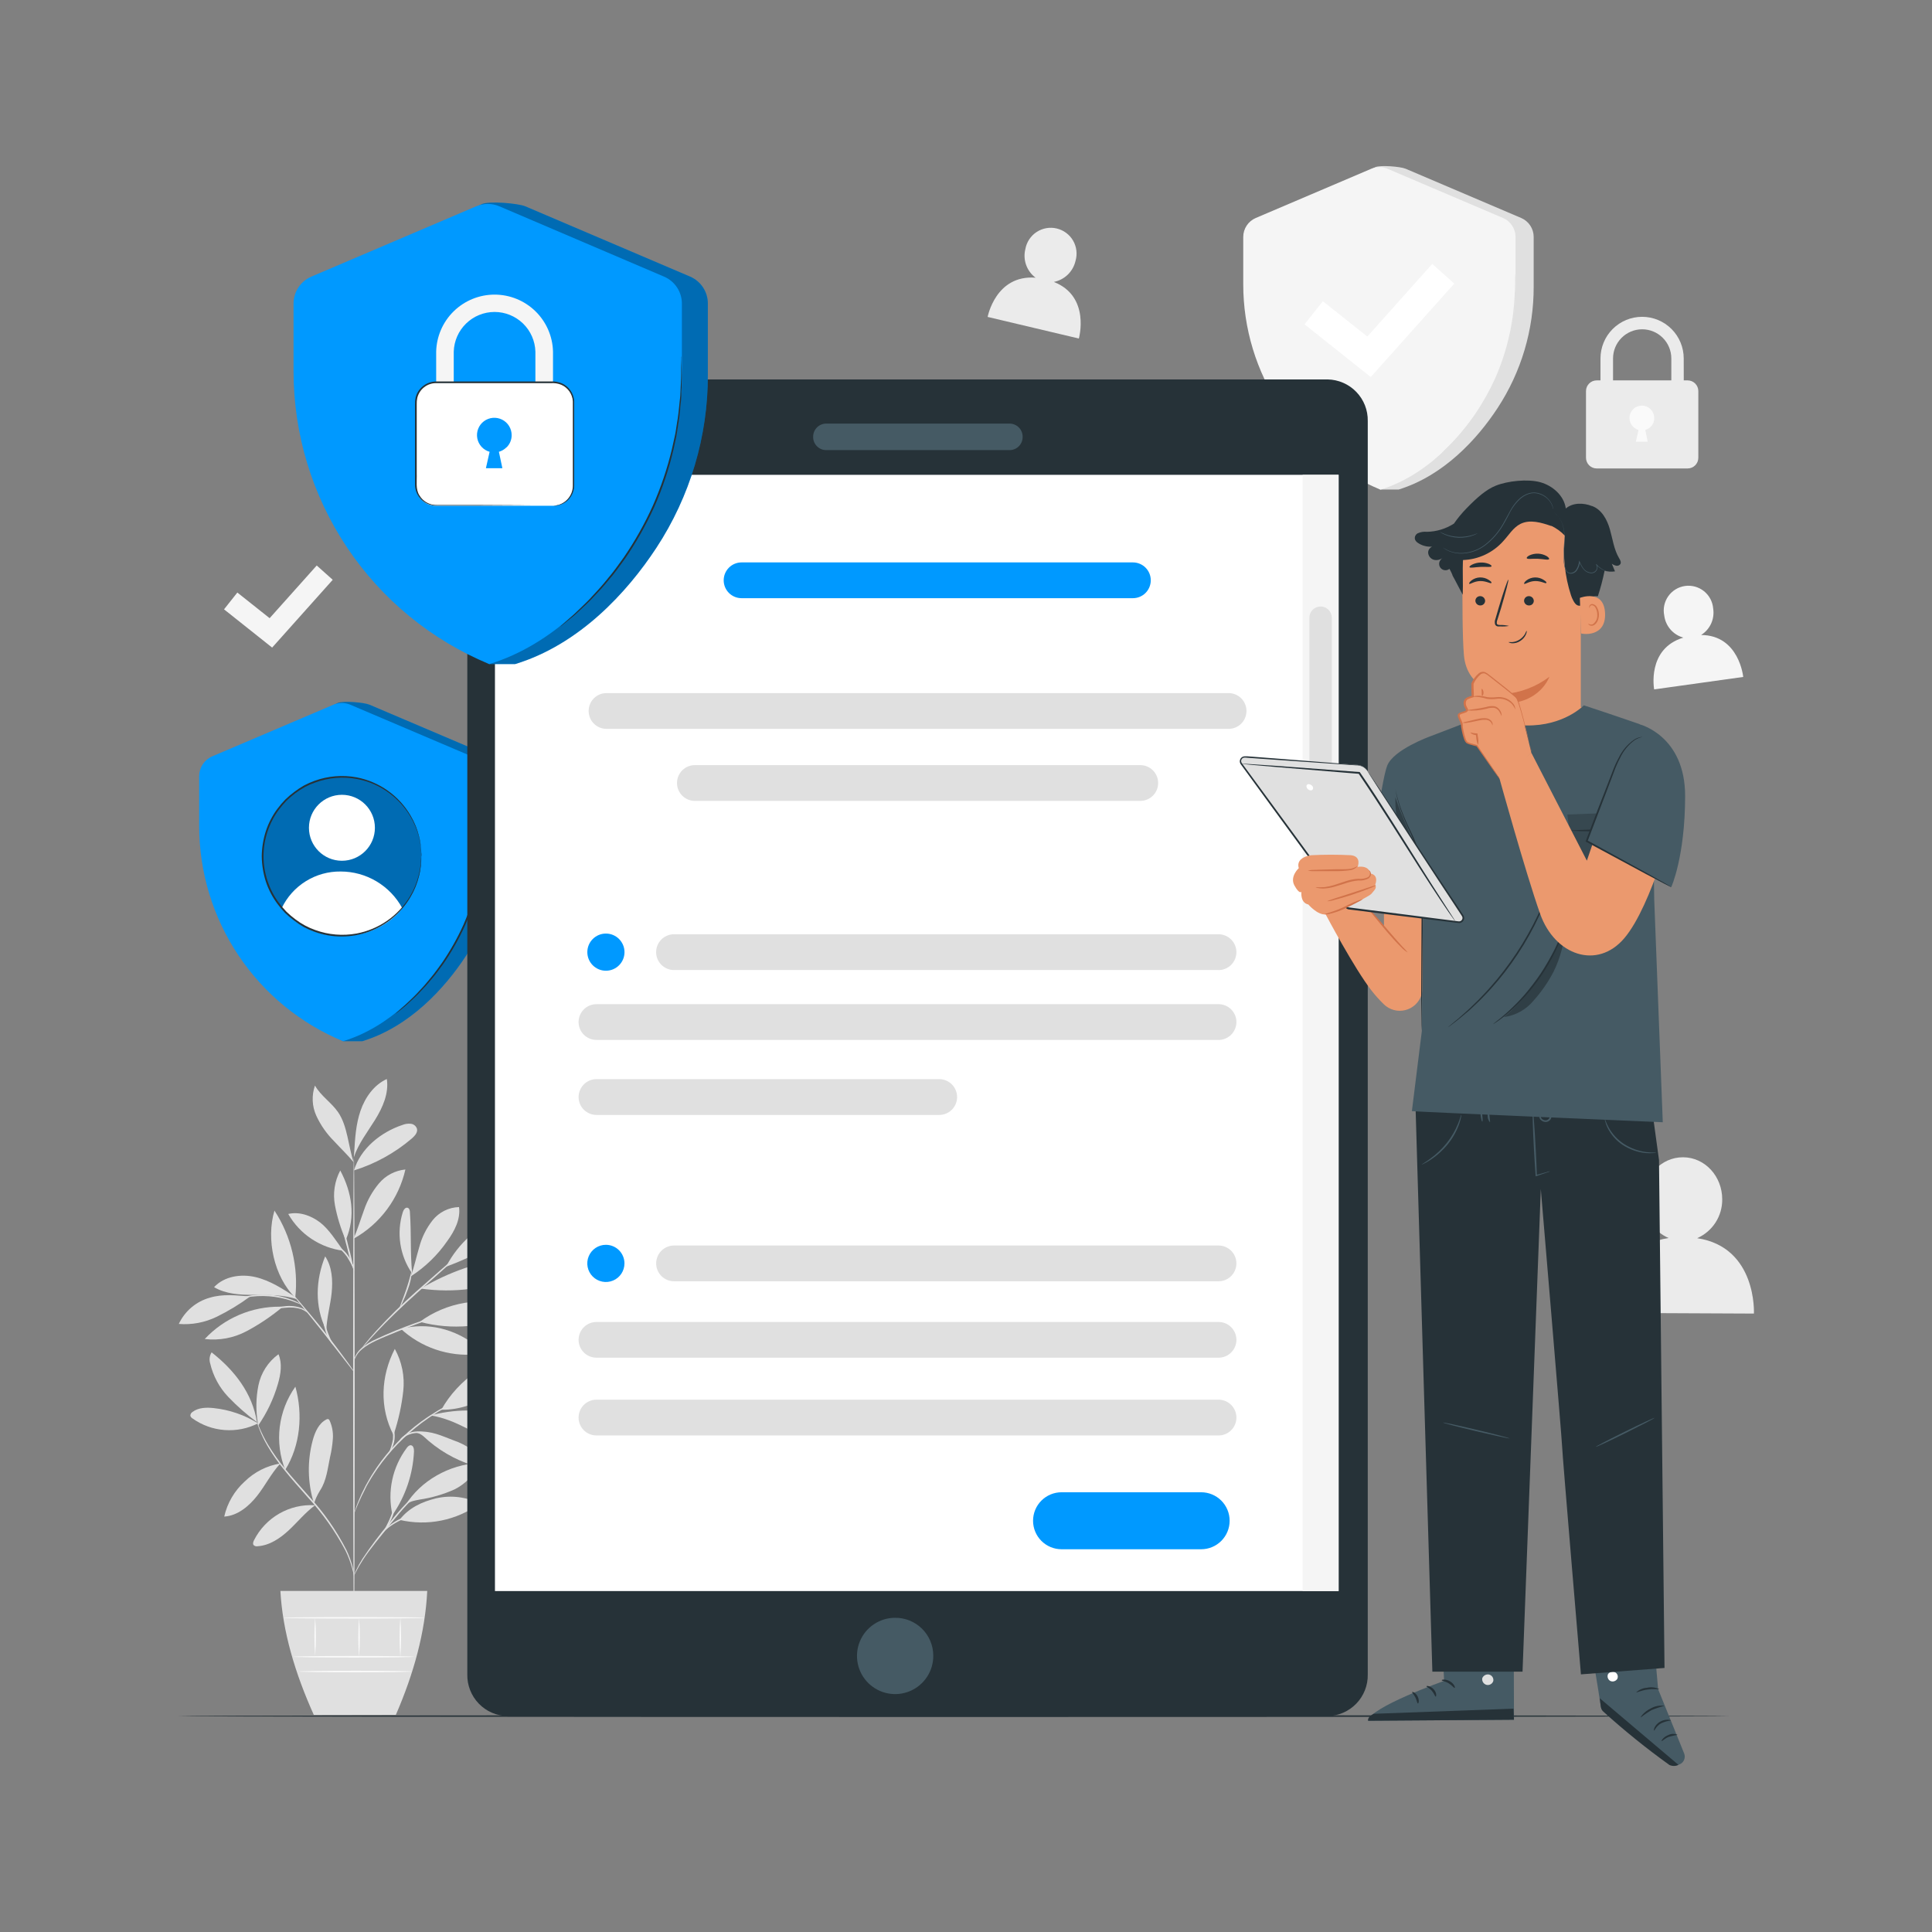 <?xml version="1.0" encoding="UTF-8"?>
<svg id="Layer_1" data-name="Layer 1" xmlns="http://www.w3.org/2000/svg" viewBox="0 0 1000 1000">
  <rect x="0" y="0" width="1000" height="1000" fill="#808080" stroke="none"/>
  <defs>
    <style>
      .cls-1, .cls-2, .cls-3, .cls-4, .cls-5, .cls-6, .cls-7, .cls-8, .cls-9, .cls-10, .cls-11, .cls-12 {
        stroke-width: 0px;
      }

      .cls-1, .cls-11 {
        fill: #000;
      }

      .cls-2 {
        fill: #e0e0e0;
      }

      .cls-13 {
        opacity: .2;
      }

      .cls-3 {
        fill: #eb996e;
      }

      .cls-4 {
        fill: #455a64;
      }

      .cls-5 {
        fill: #f5f5f5;
      }

      .cls-6 {
        fill: #09f;
      }

      .cls-7 {
        fill: #ebebeb;
      }

      .cls-8 {
        fill: #d1734a;
      }

      .cls-9 {
        fill: #263238;
      }

      .cls-10 {
        fill: #fafafa;
      }

      .cls-14, .cls-11 {
        opacity: .3;
      }

      .cls-11 {
        isolation: isolate;
      }

      .cls-12 {
        fill: #fff;
      }
    </style>
  </defs>
  <path class="cls-2" d="M711.91,86.49l-52.51,26.33c-1.92.82-3.56,2.18-4.71,3.93-1.15,1.74-1.77,3.79-1.77,5.88v24.56c-.05,22.32,6.46,44.17,18.72,62.83,9.46,14.36,22.01,32.83,42.88,43.37h9.41c23.25-7.18,40.59-25.97,51.18-42.13,12.26-18.66,18.77-40.5,18.72-62.83v-25.8c0-2.09-.61-4.13-1.76-5.87-1.15-1.74-2.78-3.11-4.7-3.93l-59.81-25.49c-2.68-1.13-13-1.97-15.65-.84Z"/>
  <path class="cls-5" d="M709.79,87.34l-59.81,25.49c-1.92.82-3.56,2.18-4.71,3.93-1.15,1.74-1.77,3.79-1.77,5.88v24.56c0,22.75,6.75,44.99,19.4,63.9,12.64,18.91,30.61,33.65,51.64,42.35,23.23-7.18,40.57-25.98,51.18-42.13,12.26-18.68,18.77-40.54,18.72-62.88v-25.8c0-2.09-.61-4.13-1.77-5.88-1.15-1.74-2.79-3.11-4.71-3.93l-59.81-25.49c-1.32-.56-2.74-.84-4.17-.84s-2.85.29-4.17.84Z"/>
  <path class="cls-2" d="M784.23,141.77c.08.37.12.75.11,1.13,0,.84.09,1.92.14,3.25.05,1.33.14,3.14,0,5.15-.14,2.01,0,4.31-.32,6.82-.32,2.51-.41,5.39-.93,8.24-.23,1.47-.41,3-.72,4.56-.3,1.56-.68,3.14-1.02,4.77-1.66,7.09-3.97,14-6.91,20.66-3.02,6.62-6.63,12.97-10.77,18.96-1.99,2.69-3.84,5.39-5.82,7.52-.97,1.13-1.79,2.28-2.78,3.29l-2.73,2.89c-1.71,1.8-3.45,3.37-4.9,4.77-1.45,1.4-2.78,2.5-3.88,3.38l-2.35,2.05c-.28.26-.59.48-.92.66.24-.3.51-.57.81-.81l2.42-2.17c1.06-.92,2.35-2.06,3.75-3.59,1.4-1.53,3.12-2.93,4.77-4.83l2.68-2.93c.92-1.01,1.79-2.15,2.73-3.28,1.94-2.24,3.73-4.85,5.69-7.54,4.06-5.96,7.61-12.26,10.59-18.83,2.91-6.61,5.22-13.46,6.91-20.48l1.06-4.74c.32-1.54.52-3.07.77-4.52.54-2.91.75-5.65,1.02-8.17.27-2.51.31-4.78.45-6.79.14-2.01.13-3.72.13-5.13v-3.25c-.03-.35-.02-.7.02-1.04Z"/>
  <path class="cls-12" d="M709.51,195.15l-34.3-27.27,9.51-11.97,23.01,18.29,33.6-37.61,11.4,10.2-43.22,48.36Z"/>
  <path class="cls-7" d="M871.57,220.87h-6.5v-35.35c0-4-1.59-7.83-4.42-10.66-2.83-2.83-6.66-4.42-10.66-4.42s-7.84,1.59-10.66,4.42c-2.83,2.83-4.42,6.66-4.42,10.66v35.35h-6.5v-35.35c0-5.71,2.27-11.19,6.31-15.23,4.04-4.04,9.52-6.31,15.23-6.31s11.19,2.27,15.23,6.31c4.04,4.04,6.31,9.52,6.31,15.23l.07,35.35Z"/>
  <path class="cls-7" d="M873.52,196.89h-47.08c-3.05,0-5.53,2.48-5.53,5.53v34.52c0,3.05,2.48,5.53,5.53,5.53h47.08c3.05,0,5.53-2.47,5.53-5.53v-34.52c0-3.05-2.48-5.53-5.53-5.53Z"/>
  <path class="cls-10" d="M854.44,220.86c.58-.59,1.04-1.28,1.34-2.05.31-.76.46-1.58.45-2.41,0-1.19-.32-2.37-.94-3.39-.62-1.02-1.52-1.84-2.58-2.38-1.07-.54-2.26-.77-3.45-.66-1.19.11-2.33.54-3.28,1.26-.95.72-1.69,1.69-2.12,2.8-.43,1.11-.55,2.33-.33,3.5.22,1.17.76,2.26,1.57,3.15.81.88,1.84,1.52,2.99,1.85l-1.36,6.07h6.09l-1.22-6.07c1.06-.3,2.03-.88,2.8-1.67"/>
  <path class="cls-2" d="M133.59,736.74c-6.97-4.36-14.85-7.07-23.03-7.92-3.77-.4-7.88-.29-10.9,1.99-.35.2-.64.49-.84.84-.2.35-.3.75-.29,1.15.18.57.57,1.05,1.08,1.36,4.89,3.49,10.64,5.57,16.63,6.02,5.99.45,11.99-.74,17.35-3.46Z"/>
  <path class="cls-2" d="M133,736.1c-5.33-3.92-10.31-8.3-14.88-13.09-4.58-4.82-7.79-10.78-9.32-17.25-.3-.96-.39-1.97-.27-2.97.13-1,.47-1.96,1-2.81,11.85,9.26,21.16,21.25,23.46,36.12Z"/>
  <path class="cls-2" d="M133.46,736.65c-1.09-6.48-1-13.1.29-19.55,1.32-6.5,5.03-12.26,10.39-16.16,2.05,4.79,1.17,10.32-.27,15.31-2.23,7.76-5.72,15.09-10.32,21.72"/>
  <path class="cls-2" d="M145.1,757.5c-6.98,1.13-13.43,4.4-18.47,9.35-5.3,4.82-8.99,11.15-10.57,18.13,6.93-.43,12.8-5.38,17.05-10.77,4.25-5.38,7.18-11.47,11.9-16.59"/>
  <path class="cls-2" d="M147.63,760.82c-2.78-7.05-3.75-14.69-2.83-22.21.92-7.52,3.7-14.7,8.09-20.87,4.02,14.36,2.53,30.52-5.26,43.08Z"/>
  <path class="cls-2" d="M162.97,779.11c-6.45-.39-12.88,1.12-18.48,4.35-5.6,3.23-10.13,8.03-13.03,13.8-.38.77-.74,1.8-.2,2.46.27.27.6.46.96.57.36.11.75.12,1.12.04,6.21-.39,11.7-4.13,16.25-8.38,4.54-4.25,8.51-9.17,13.52-12.85"/>
  <path class="cls-2" d="M162.49,778.14c-3.31-10.65-3.51-22.02-.59-32.78,1.17-4.22,3.11-8.65,7-10.63.16-.1.33-.18.52-.21.19-.03.38-.03.56.02.32.17.55.45.66.79,1.32,2.95,1.88,6.17,1.65,9.39-.23,3.21-.72,6.4-1.47,9.53-1.22,5.81-1.8,12.06-5.08,17.09-.75,1.21-1.43,2.46-2.03,3.75-.59,1.27-.59,1.79-1.15,2.73"/>
  <path class="cls-2" d="M203.15,784.17c-1.37-5.98-1.41-12.19-.13-18.2,1.28-6,3.86-11.65,7.54-16.56.52-.7,1.22-1.44,2.1-1.36,1.33.13,1.67,1.9,1.62,3.23-.55,11.78-4.41,23.17-11.13,32.87"/>
  <path class="cls-2" d="M206.81,786.68c7.11,1.68,14.51,1.79,21.67.34,7.16-1.46,13.92-4.45,19.82-8.77-6.94-3.49-14.88-4.46-22.46-2.75-7.5,1.8-14.36,5.06-19.03,11.18Z"/>
  <path class="cls-2" d="M209.9,779.05c7.81-12.71,22.76-21,37.7-21.77-1.8,6.07-6.69,10.77-12.31,13.62-5.76,2.58-11.85,4.36-18.09,5.28-2.41.47-5.71.99-7.18,2.87"/>
  <path class="cls-2" d="M203.92,742.02c2.37-7.16,3.98-14.55,4.81-22.04.83-7.54-.7-15.16-4.38-21.79-7.29,14.09-8.02,30.52-.65,44.61"/>
  <path class="cls-2" d="M228.44,729.67c8.53-15.47,25.9-27.84,43.48-29.58-6.79,16.89-25.27,29.94-43.48,29.58Z"/>
  <path class="cls-2" d="M223.09,732.67c12.69,1.94,23.52,10.05,35.38,14.97,2.49,1.19,5.25,1.72,8.01,1.53,1.28-.02,2.52-.42,3.57-1.17,1.04-.74,1.83-1.79,2.26-3,.43-1.21.48-2.51.14-3.75-.34-1.23-1.05-2.34-2.03-3.16-1.68-1.57-3.66-2.79-5.82-3.59-12.92-5.39-26.8-5.51-40.41-2.24"/>
  <path class="cls-2" d="M215.73,741.57c2.87.83,3.86,2.32,6.14,4.25,7.79,6.62,17,11.34,26.93,13.79,1.02.25,2.37.36,2.89-.56.52-.92-.13-1.8-.7-2.51-4.3-5.05-9.88-8.86-16.16-11-6.19-2.32-11.56-5.1-18.96-4.49"/>
  <path class="cls-2" d="M207.44,687.77c5.21,4.8,11.37,8.46,18.08,10.74,6.71,2.28,13.82,3.14,20.88,2.5.66.02,1.3-.2,1.8-.63.99-1.08-.2-2.73-1.33-3.59-11.45-8.97-25.33-12.57-39.38-8.97"/>
  <path class="cls-2" d="M217.28,684.17c6.89-5.07,14.89-8.44,23.34-9.83,8.44-1.39,17.1-.76,25.26,1.83-6.36,5.89-14.51,9.47-23.16,10.16-8.54.79-17.15.06-25.44-2.15Z"/>
  <path class="cls-2" d="M213.36,659.45c-1.11-11.43-.39-20.45-1.18-31.93,0-.92-.25-2.01-1.11-2.35-1.2-.45-2.19,1.01-2.58,2.23-1.67,5.32-2.09,10.95-1.25,16.47.84,5.51,2.93,10.76,6.12,15.34"/>
  <path class="cls-2" d="M212.54,660.7c7.5-4.81,13.96-11.06,19.01-18.4,3.73-5.12,6.89-11.24,6.05-17.52-2.63.07-5.22.71-7.58,1.89-2.36,1.17-4.43,2.84-6.08,4.9-3.26,4.14-5.63,8.9-6.96,14-1.51,5.03-2.57,10.2-4.36,15.13"/>
  <path class="cls-2" d="M231.15,655.53c17.07-6.3,32.88-15.6,46.67-27.47-5.56-2.24-11.94-.9-17.5,1.35-12.63,4.78-23.07,14.04-29.33,26.01"/>
  <path class="cls-2" d="M217.78,666.97c8.58,1.22,17.28,1.26,25.87.13,8.38-1.4,16.32-4.74,24.14-8.02.69-.2,1.27-.65,1.65-1.26.12-.36.13-.75.02-1.12-.11-.37-.32-.7-.61-.94-.61-.47-1.31-.81-2.06-.97-8.53-2.37-17.72-1.26-26.1,1.56-7.98,2.73-15.66,6.3-22.9,10.63Z"/>
  <path class="cls-2" d="M168.72,688.17c-5.87-11.85-5.39-25.67-.41-37.88,3.59,5.39,4,12.35,3.36,18.83-.65,6.48-2.62,13.12-2.76,19.62"/>
  <path class="cls-2" d="M145.22,676.34c-7.35-.1-14.63,1.34-21.39,4.22-6.76,2.88-12.84,7.14-17.85,12.51,7.42.89,14.93-.5,21.54-3.99,6.54-3.47,12.71-7.61,18.42-12.33"/>
  <path class="cls-2" d="M129.46,671.06c-7.18-.57-14.06-1.45-20.95.65-3.48.98-6.7,2.7-9.46,5.04-2.75,2.34-4.97,5.24-6.5,8.52,6.76.54,13.54-.74,19.64-3.72,6.06-2.97,11.84-6.48,17.27-10.48Z"/>
  <path class="cls-2" d="M152.8,671.31c-6.44-4.22-13.07-8.53-20.57-10.29-7.5-1.76-16.16-.45-21.43,5.21,6.07,3.59,13.45,3.99,20.5,3.99s15.67-.09,22.31,2.26"/>
  <path class="cls-2" d="M152.83,671.66c-11.02-10.77-15.19-30.27-10.77-45.06,8.7,13.32,12.5,29.24,10.77,45.06Z"/>
  <path class="cls-2" d="M183.08,641c2.08-4.85,3.59-9.91,5.39-14.83,1.7-4.99,4.31-9.62,7.7-13.66,3.43-4.09,8.34-6.67,13.66-7.18-1.7,7.46-4.93,14.48-9.49,20.62-4.56,6.14-10.35,11.26-17,15.03"/>
  <path class="cls-2" d="M177.69,647.38c-3.43-4.74-7.41-11.16-12.08-14.7-4.67-3.54-10.77-5.67-16.42-4.33,2.95,5.17,7.06,9.58,12.01,12.88,4.95,3.3,10.6,5.41,16.5,6.15Z"/>
  <path class="cls-2" d="M178.75,641.39c-2.44-5.65-4.25-11.56-5.39-17.61-1.13-6.12-.15-12.45,2.76-17.95,6.05,11.43,8.01,23.71,3,35.65"/>
  <path class="cls-2" d="M183.21,605.81c3.43-11.33,13.8-19.75,25.02-23.51,1.39-.57,2.89-.79,4.38-.65.75.08,1.45.37,2.03.85.58.48.99,1.12,1.21,1.84.41,1.92-1.18,3.59-2.69,4.94-8.76,7.48-18.94,13.11-29.94,16.53Z"/>
  <path class="cls-2" d="M183.33,596.6c.43-7.32.88-14.74,3.27-21.67,2.39-6.93,6.97-13.41,13.62-16.44,1.13,7.38-2.12,14.72-6.05,21.07-3.93,6.35-8.67,12.35-11.02,19.44"/>
  <path class="cls-2" d="M183.08,601.63c-2.84-8.26-3.12-18.76-8.08-25.96-3.46-5.03-8.98-8.45-11.97-13.79-1.8,5.11-1.55,10.72.7,15.65,2.25,4.88,5.35,9.31,9.15,13.1,3.59,3.91,6.79,6.86,10.2,10.99Z"/>
  <path class="cls-2" d="M183.21,844.95c-.22,0-.41-55.11-.43-123.09-.02-67.98.16-123.11.38-123.11s.41,55.09.43,123.11c.02,68.02-.16,123.09-.38,123.09Z"/>
  <path class="cls-2" d="M231.37,679.84c-.66.34-1.35.6-2.06.79l-5.71,1.92c-4.81,1.63-11.42,4-18.58,6.95-7.16,2.94-13.8,5.51-17.61,8.81-1.54,1.26-2.77,2.87-3.59,4.69-.56,1.29-.65,2.08-.72,2.08s0-.21,0-.59c.09-.54.23-1.08.41-1.6.72-1.92,1.9-3.64,3.45-4.99,2.3-1.95,4.88-3.54,7.65-4.74,3.05-1.44,6.44-2.93,10.03-4.4,7.18-2.94,13.84-5.24,18.7-6.75,2.44-.75,4.42-1.31,5.8-1.69.72-.23,1.47-.39,2.23-.49Z"/>
  <path class="cls-2" d="M247.16,641.07c-.17.23-.37.43-.59.61l-1.79,1.67-6.61,6-21.97,19.57c-8.58,7.65-15.99,14.93-21.13,20.43-2.58,2.75-4.61,5.03-6,6.61l-1.6,1.8c-.17.23-.37.42-.59.59.13-.25.3-.49.48-.7.32-.45.81-1.11,1.47-1.92,1.31-1.65,3.28-3.99,5.82-6.79,6.63-7.25,13.64-14.14,21-20.64,8.62-7.61,16.44-14.47,22.13-19.39,2.8-2.4,5.1-4.36,6.77-5.82l1.8-1.54c.25-.19.52-.35.81-.47Z"/>
  <path class="cls-2" d="M206.97,676.68c-.23-.11,1.56-4.24,3.36-9.48,1.8-5.24,2.64-9.64,2.87-9.6-.19,3.38-.9,6.7-2.12,9.85-.77,2.24-1.66,4.43-2.67,6.57-.36.94-.84,1.84-1.44,2.66Z"/>
  <path class="cls-2" d="M183.26,710.03c-.5-.45-.95-.97-1.33-1.53l-3.39-4.34c-2.84-3.68-6.77-8.76-11.18-14.36-4.42-5.6-8.45-10.54-11.4-14.14l-3.39-4.24c-.45-.5-.86-1.05-1.2-1.63.52.43,1,.91,1.44,1.44.88.95,2.14,2.37,3.59,4.13,3.05,3.59,7.18,8.44,11.6,14,4.42,5.56,8.28,10.77,11,14.47,1.38,1.8,2.46,3.43,3.2,4.51.42.53.78,1.1,1.08,1.71Z"/>
  <path class="cls-2" d="M172.69,696.48c-2.13-2.35-3.64-5.2-4.42-8.28-.84-2.7-1.18-5.54-1.01-8.37h.36c-.05.34-.16.67-.34.97v-1.02h.36c.17,2.75.64,5.48,1.4,8.13,1.01,2.94,2.22,5.8,3.64,8.56Z"/>
  <path class="cls-2" d="M159.06,679.41c-.95-.72-1.99-1.32-3.09-1.8-2.78-.84-5.7-1.07-8.58-.68-2.91.21-5.8.67-8.63,1.38-1.18.36-2.38.65-3.59.86,1.05-.65,2.19-1.12,3.39-1.4,2.84-.88,5.77-1.44,8.74-1.65,2.98-.4,6.01-.07,8.83.95,1.22.41,2.25,1.24,2.93,2.33Z"/>
  <path class="cls-2" d="M155.83,675.17c0,.13-1.8-.72-4.74-1.8-7.67-2.61-15.88-3.23-23.86-1.79-3.05.54-4.88,1.11-4.94.99.39-.25.81-.43,1.26-.54,1.17-.41,2.37-.75,3.59-1.01,4.01-.88,8.13-1.17,12.22-.86,4.09.32,8.11,1.23,11.94,2.69,1.16.44,2.28.96,3.37,1.54.42.2.81.46,1.15.77Z"/>
  <path class="cls-2" d="M183.08,657.6c-1.41-3.92-2.56-7.93-3.45-11.99-1.16-4-2.06-8.07-2.69-12.19,1.41,3.92,2.56,7.93,3.46,11.99,1.15,4,2.04,8.07,2.67,12.19Z"/>
  <path class="cls-2" d="M183.37,657.6c-1.1-2.48-2.38-4.88-3.82-7.18-1.62-2.18-3.51-4.13-5.64-5.82.8.2,1.54.59,2.17,1.13,1.6,1.16,2.99,2.59,4.11,4.22,1.71,2.22,2.81,4.86,3.18,7.65Z"/>
  <path class="cls-2" d="M183.21,815.57s-.25-1.33-.88-3.59c-.88-3.29-2.08-6.49-3.59-9.55-5.31-9.97-11.87-19.22-19.53-27.52-4.36-4.99-8.6-9.69-12.19-14.2-3.23-3.95-6.15-8.16-8.72-12.57-1.73-2.98-3.2-6.1-4.4-9.33-.41-1.15-.7-2.05-.86-2.66-.1-.31-.18-.63-.23-.95,0,0,.47,1.26,1.38,3.5,1.3,3.16,2.84,6.22,4.6,9.15,2.63,4.34,5.57,8.49,8.8,12.4,3.59,4.45,7.86,9.12,12.22,14.11,7.72,8.35,14.26,17.71,19.46,27.82,1.5,3.1,2.66,6.36,3.46,9.71.21.91.37,1.83.48,2.77.03.3.03.6,0,.9Z"/>
  <path class="cls-2" d="M226.74,766.42c-.74.46-1.5.89-2.28,1.27-2.07,1.16-4.05,2.46-5.92,3.91-2.78,2.15-5.38,4.52-7.77,7.09-2.73,2.87-5.53,6.21-8.4,9.8-5.73,7.18-11.09,13.57-14.36,18.65-1.63,2.51-2.82,4.63-3.59,6.12-.37.79-.79,1.56-1.26,2.3,0,0,0-.23.22-.65.22-.41.39-1.02.75-1.8,1.02-2.16,2.17-4.25,3.45-6.26,4.36-6.55,9.09-12.84,14.16-18.85,2.87-3.59,5.73-6.93,8.51-9.82,2.45-2.56,5.11-4.91,7.95-7.02,1.94-1.45,4.01-2.72,6.18-3.81.58-.3,1.18-.56,1.8-.79.37-.14.56-.2.57-.16Z"/>
  <path class="cls-2" d="M227.58,782.36c-1.59.35-3.2.58-4.83.7-3.87.4-7.7,1.15-11.43,2.26-3.69,1.2-7.15,3.02-10.23,5.38-2.35,1.8-3.46,3.32-3.59,3.25-.13-.07.18-.45.7-1.11.75-.94,1.59-1.8,2.51-2.57,3.05-2.55,6.57-4.49,10.36-5.71,3.78-1.13,7.68-1.81,11.61-2.05,1.63-.2,3.27-.26,4.9-.16Z"/>
  <path class="cls-2" d="M198.91,792.18c-.25-.14,1.92-3.46,3.59-7.94,1.67-4.47,1.96-8.45,2.23-8.4.15.85.15,1.73,0,2.59-.24,2.08-.71,4.12-1.4,6.1-.74,1.95-1.68,3.82-2.8,5.58-.42.78-.96,1.47-1.62,2.06Z"/>
  <path class="cls-2" d="M240.83,723.59c-.23.18-.49.32-.77.41l-2.26,1.02c-1.01.43-2.21.97-3.59,1.69-1.38.72-2.96,1.44-4.61,2.42l-2.62,1.49c-.92.54-1.8,1.15-2.78,1.8-1.94,1.17-3.88,2.62-5.96,4.09-4.4,3.34-8.55,6.99-12.42,10.93-3.8,3.98-7.3,8.24-10.47,12.74-1.42,2.14-2.8,4.13-3.91,6.1-.56.97-1.15,1.9-1.65,2.84l-1.31,2.69c-.93,1.69-1.6,3.3-2.26,4.68-.66,1.38-1.17,2.6-1.56,3.59-.39.99-.7,1.69-.95,2.3-.1.27-.22.54-.38.79.03-.29.11-.58.23-.84l.81-2.35c.36-1.02.81-2.28,1.44-3.68.63-1.4,1.26-3.05,2.17-4.76.43-.88.9-1.8,1.36-2.73.47-.93,1.06-1.79,1.63-2.87,1.09-2.01,2.46-4.02,3.86-6.18,6.3-9.21,14.11-17.3,23.1-23.91,2.1-1.47,4.07-2.91,6.03-4.06.99-.59,1.9-1.22,2.82-1.8l2.67-1.47c1.69-.95,3.3-1.65,4.69-2.32,1.17-.58,2.37-1.1,3.59-1.56l2.33-.9c.25-.08.51-.15.77-.18Z"/>
  <path class="cls-2" d="M206.42,746.67c.28-1.11.91-2.09,1.8-2.82,2.12-1.85,4.83-2.88,7.65-2.93,2.75-.01,5.48.52,8.02,1.56,1.08.35,2.1.84,3.03,1.47-1.1-.21-2.17-.52-3.21-.93-2.52-.87-5.16-1.31-7.83-1.31-2.64.06-5.19.96-7.29,2.57-.79.74-1.51,1.53-2.17,2.39Z"/>
  <path class="cls-2" d="M201.23,751.98c1.02-2.25,1.75-4.62,2.17-7.05.15-2.46-.02-4.94-.48-7.36.46.6.77,1.31.9,2.06.93,3.55.49,7.32-1.24,10.56-.68,1.22-1.27,1.85-1.35,1.79Z"/>
  <path class="cls-2" d="M145.13,823.47c1.18,21.07,7.54,42.49,17.3,64.16h42.45c9.32-21.45,15.22-42.83,16.26-64.16h-76.02Z"/>
  <path class="cls-10" d="M214.28,857.55c0,.21-13.98.39-31.22.39s-31.22-.18-31.22-.39,13.97-.43,31.23-.43,31.2.21,31.2.43Z"/>
  <path class="cls-10" d="M213.33,865.18c0,.21-13.1.39-29.26.39s-29.28-.18-29.28-.39,13.1-.4,29.28-.4,29.26.18,29.26.4Z"/>
  <path class="cls-10" d="M163.12,837.38c.53,6.51.53,13.04,0,19.55-.53-6.51-.53-13.04,0-19.55Z"/>
  <path class="cls-10" d="M185.86,837.38c.53,6.74.53,13.51,0,20.25-.53-6.74-.53-13.51,0-20.25Z"/>
  <path class="cls-10" d="M207.22,837.13c.53,6.88.53,13.78,0,20.66-.53-6.88-.53-13.78,0-20.66Z"/>
  <path class="cls-10" d="M219.81,837.38c0,.21-16.39.4-36.6.4s-36.64-.18-36.64-.4,16.41-.39,36.64-.39,36.6.09,36.6.39Z"/>
  <path class="cls-7" d="M878.48,640.87c3.88-1.72,7.18-4.53,9.48-8.1,2.3-3.57,3.5-7.74,3.46-11.98,0-11.99-8.97-21.76-20.27-21.79-11.29-.04-20.41,9.62-20.45,21.54-.08,4.28,1.11,8.49,3.41,12.09,2.31,3.61,5.63,6.45,9.55,8.17-31.32,4.72-29.91,38.76-29.91,38.76l74.08.34s1.69-34.34-29.37-39.02Z"/>
  <path class="cls-7" d="M545.45,145.93c2.73-.54,5.24-1.85,7.24-3.79,2-1.94,3.38-4.41,4-7.12.51-1.74.66-3.57.44-5.37-.22-1.8-.8-3.54-1.71-5.11-.91-1.57-2.13-2.93-3.59-4.01-1.46-1.08-3.12-1.85-4.88-2.27-1.77-.42-3.6-.47-5.38-.16-1.79.31-3.49.99-5.01,1.98-1.52.99-2.82,2.29-3.82,3.8-1,1.51-1.69,3.21-2.01,5-.69,2.72-.56,5.59.38,8.23.94,2.65,2.64,4.95,4.9,6.63-20.7-1.63-24.81,20.3-24.81,20.3l47.21,11.18s6.18-21.77-12.96-29.3Z"/>
  <path class="cls-5" d="M880.5,328.67c2.26-1.42,4.06-3.47,5.17-5.89s1.48-5.13,1.07-7.77c-.14-1.75-.63-3.45-1.45-5-.82-1.55-1.94-2.91-3.31-4.01-1.37-1.1-2.94-1.9-4.63-2.37-1.69-.46-3.46-.58-5.19-.33-1.73.25-3.4.84-4.89,1.76-1.49.91-2.79,2.13-3.79,3.56-1.01,1.43-1.71,3.06-2.07,4.77-.36,1.71-.35,3.48,0,5.2.33,2.67,1.45,5.18,3.21,7.22,1.76,2.04,4.09,3.5,6.68,4.22-19.05,5.76-15.11,26.8-15.11,26.8l46.1-6.44s-2.06-21.59-21.79-21.72Z"/>
  <path class="cls-5" d="M140.86,335.19l-24.9-19.8,6.89-8.69,16.71,13.27,24.38-27.27,8.28,7.4-31.36,35.09Z"/>
  <path class="cls-9" d="M895.12,888.25c0,.27-179.78.47-401.47.47s-401.51-.2-401.51-.47,179.72-.47,401.51-.47,401.47.22,401.47.47Z"/>
  <path class="cls-6" d="M174.82,363.85l-55.06,27.63c-2,.87-3.7,2.31-4.89,4.13-1.19,1.82-1.82,3.96-1.81,6.14v25.76c-.06,23.43,6.76,46.37,19.62,65.95,9.93,15.11,23.08,34.43,44.97,45.47h9.87c24.38-7.43,42.56-27.23,53.67-44.18,12.87-19.59,19.7-42.52,19.64-65.95v-27.05c0-2.19-.65-4.33-1.85-6.15-1.2-1.82-2.92-3.26-4.93-4.12l-62.81-26.73c-2.78-1.18-13.55-2.08-16.42-.9Z"/>
  <path class="cls-11" d="M174.82,363.85l-55.06,27.63c-2,.87-3.7,2.31-4.89,4.13-1.19,1.82-1.82,3.96-1.81,6.14v25.76c-.06,23.43,6.76,46.37,19.62,65.95,9.93,15.11,23.08,34.43,44.97,45.47h9.87c24.38-7.43,42.56-27.23,53.67-44.18,12.87-19.59,19.7-42.52,19.64-65.95v-27.05c0-2.19-.65-4.33-1.85-6.15-1.2-1.82-2.92-3.26-4.93-4.12l-62.81-26.73c-2.78-1.18-13.55-2.08-16.42-.9Z"/>
  <path class="cls-6" d="M172.61,364.75l-62.74,26.73c-2.01.86-3.73,2.29-4.93,4.12-1.21,1.82-1.85,3.96-1.85,6.15v25.76c0,23.86,7.08,47.18,20.34,67.01,13.26,19.83,32.1,35.29,54.14,44.41,24.36-7.43,42.54-27.23,53.67-44.18,12.87-19.59,19.7-42.52,19.64-65.95v-27.05c0-2.19-.64-4.32-1.84-6.15-1.2-1.82-2.91-3.26-4.92-4.12l-62.83-26.73c-1.37-.58-2.85-.87-4.34-.87s-2.96.3-4.34.87Z"/>
  <path class="cls-11" d="M191.87,481.58c21.18-8.21,31.68-32.04,23.47-53.21-8.21-21.18-32.04-31.68-53.21-23.47-21.18,8.21-31.68,32.04-23.47,53.21,8.21,21.18,32.04,31.69,53.21,23.47Z"/>
  <path class="cls-12" d="M176.98,445.53c9.43,0,17.07-7.64,17.07-17.07s-7.64-17.07-17.07-17.07-17.07,7.64-17.07,17.07,7.64,17.07,17.07,17.07Z"/>
  <path class="cls-12" d="M145.81,470.05c2.75-5.75,7.08-10.58,12.49-13.94,5.41-3.36,11.66-5.1,18.03-5.02,6.53,0,12.93,1.76,18.54,5.1,5.61,3.34,10.22,8.12,13.34,13.86,0,0-10.07,14.9-32.31,14.36-5.76-.02-11.45-1.32-16.65-3.81-5.2-2.48-9.79-6.09-13.43-10.55Z"/>
  <path class="cls-9" d="M218.1,443.25c-.02-.22-.02-.44,0-.66,0-.49,0-1.13-.16-1.94v-1.44c0-.52-.18-1.09-.27-1.8-.19-1.42-.48-2.83-.86-4.22-.98-3.83-2.52-7.5-4.58-10.88-2.7-4.48-6.23-8.41-10.41-11.56-5.05-3.84-10.93-6.43-17.16-7.57-7.16-1.32-14.54-.7-21.38,1.8-1.85.64-3.65,1.42-5.39,2.33-1.73.95-3.4,2.02-4.99,3.2-1.62,1.22-3.16,2.53-4.61,3.93-1.43,1.48-2.76,3.05-3.99,4.7-2.51,3.4-4.47,7.18-5.8,11.2-2.8,8.33-2.8,17.34,0,25.67,1.32,4.02,3.28,7.8,5.8,11.2,1.23,1.66,2.56,3.23,3.99,4.72,1.45,1.4,2.99,2.71,4.61,3.91,3.12,2.38,6.59,4.25,10.29,5.55,6.84,2.49,14.22,3.11,21.38,1.8,5.69-1.07,11.08-3.33,15.83-6.63,4.75-3.3,8.75-7.57,11.74-12.52,2.04-3.36,3.55-7,4.51-10.81.39-1.39.67-2.81.86-4.24,0-.61.22-1.18.27-1.8.05-.61,0-1.01,0-1.44l.16-1.96c-.02-.22-.02-.44,0-.66.02.22.02.44,0,.66v3.41c0,.52-.14,1.11-.23,1.79-.14,1.45-.41,2.89-.79,4.29-.91,3.89-2.42,7.61-4.47,11.04-4.88,8.33-12.52,14.68-21.6,17.96-9.08,3.28-19.02,3.27-28.09-.01-1.85-.66-3.65-1.46-5.39-2.37-1.77-.99-3.46-2.12-5.06-3.36-1.67-1.23-3.25-2.56-4.74-4-1.43-1.49-2.76-3.07-3.99-4.74-2.58-3.48-4.6-7.34-5.96-11.45-1.36-4.24-2.08-8.66-2.14-13.12.05-4.46.78-8.88,2.15-13.12,1.35-4.11,3.36-7.98,5.94-11.45,1.26-1.69,2.63-3.29,4.09-4.81,1.48-1.44,3.06-2.78,4.72-4,1.59-1.22,3.26-2.32,5.01-3.3,1.74-.92,3.54-1.72,5.39-2.39,6.98-2.53,14.51-3.15,21.81-1.8,5.79,1.11,11.28,3.45,16.09,6.86,4.81,3.4,8.84,7.8,11.82,12.89,2.05,3.43,3.56,7.16,4.47,11.06.38,1.4.65,2.83.79,4.27,0,.63.2,1.2.23,1.8v3.41c.05.19.08.39.09.59Z"/>
  <path class="cls-9" d="M250.66,421.81c.08.39.13.8.13,1.2,0,.86,0,1.99.14,3.41.14,1.42.14,3.28,0,5.38v3.37c0,1.2,0,2.46-.23,3.77-.25,2.64-.43,5.55-.99,8.63-.23,1.54-.43,3.14-.75,4.77-.32,1.63-.72,3.3-1.08,5.03-1.73,7.42-4.13,14.67-7.18,21.65-3.15,6.95-6.92,13.6-11.25,19.87-2.08,2.82-4,5.55-6.09,7.9-1.01,1.18-1.94,2.39-2.93,3.45l-2.85,3.02c-1.8,1.99-3.59,3.59-5.13,5.01-1.29,1.27-2.65,2.47-4.07,3.59l-2.66,2.15c-.29.26-.61.49-.95.68.26-.3.54-.58.84-.83l2.53-2.28c1.13-.97,2.48-2.17,3.95-3.59,1.47-1.42,3.27-3.09,5.01-5.08l2.8-3.05c.97-1.06,1.8-2.26,2.87-3.45,2.03-2.35,3.91-5.08,5.98-7.92,4.26-6.25,7.97-12.86,11.09-19.75,3.03-6.95,5.44-14.16,7.18-21.54l1.11-4.99c.32-1.62.54-3.21.81-4.74.57-3.05.79-5.94,1.08-8.56.16-1.31.27-2.57.31-3.75l.16-3.36c.16-2.1.13-3.91.13-5.39v-3.41c-.01-.41,0-.82.05-1.22Z"/>
  <path class="cls-9" d="M687.16,888.25h-424.47c-2.78-.05-5.53-.64-8.08-1.75-2.55-1.11-4.86-2.71-6.79-4.71-1.93-2-3.45-4.36-4.47-6.95-1.02-2.59-1.52-5.35-1.47-8.13V217.93c-.05-2.78.45-5.54,1.47-8.13,1.02-2.59,2.54-4.95,4.47-6.95,1.93-2,4.24-3.6,6.79-4.71,2.55-1.11,5.3-1.7,8.08-1.75h424.47c2.78.05,5.52.64,8.07,1.75,2.55,1.11,4.86,2.71,6.79,4.71,1.93,2,3.45,4.36,4.47,6.95,1.02,2.59,1.51,5.35,1.46,8.13v648.81c.05,2.78-.45,5.54-1.47,8.12-1.02,2.58-2.54,4.94-4.47,6.94-1.93,2-4.24,3.59-6.78,4.7-2.55,1.11-5.29,1.7-8.07,1.75Z"/>
  <path class="cls-4" d="M483.06,856.78c.07,3.92-1.03,7.77-3.16,11.06-2.13,3.29-5.19,5.88-8.79,7.42-3.6,1.55-7.58,1.99-11.43,1.26-3.85-.72-7.4-2.58-10.2-5.32-2.8-2.75-4.71-6.26-5.5-10.1-.79-3.84-.42-7.83,1.06-11.46,1.48-3.63,4.01-6.73,7.27-8.92,3.25-2.18,7.08-3.35,11-3.35,5.19-.04,10.19,1.98,13.89,5.62,3.7,3.64,5.81,8.6,5.86,13.79Z"/>
  <path class="cls-4" d="M522.67,232.97h-95.14c-.89-.01-1.76-.2-2.57-.55-.81-.35-1.55-.86-2.17-1.5-.62-.64-1.1-1.39-1.43-2.21-.33-.82-.49-1.7-.47-2.59-.03-1.79.65-3.52,1.9-4.81,1.25-1.29,2.95-2.03,4.74-2.06h95.14c1.79.03,3.5.78,4.74,2.06,1.25,1.29,1.93,3.02,1.9,4.81.01.89-.15,1.77-.47,2.59-.33.82-.81,1.58-1.43,2.21-.62.64-1.35,1.15-2.17,1.5-.81.35-1.69.54-2.58.55Z"/>
  <path class="cls-12" d="M692.86,245.77h-436.67v577.76h436.67V245.77Z"/>
  <path class="cls-5" d="M692.86,245.77h-18.63v577.76h18.63V245.77Z"/>
  <path class="cls-2" d="M683.53,453.35c-1.54,0-3.01-.62-4.1-1.71-1.09-1.09-1.7-2.57-1.7-4.11v-127.79c0-1.54.61-3.02,1.7-4.11,1.09-1.09,2.56-1.71,4.1-1.71,1.54,0,3.02.61,4.11,1.7,1.09,1.09,1.7,2.57,1.7,4.11v127.79c0,1.54-.61,3.02-1.7,4.11-1.09,1.09-2.57,1.7-4.11,1.7Z"/>
  <path class="cls-2" d="M635.91,377.26h-321.97c-2.46,0-4.81-.98-6.55-2.71-1.74-1.74-2.71-4.09-2.71-6.55s.97-4.81,2.71-6.55c1.74-1.74,4.09-2.71,6.55-2.71h321.97c2.46,0,4.81.98,6.55,2.71,1.74,1.74,2.71,4.09,2.71,6.55s-.97,4.81-2.71,6.55c-1.74,1.74-4.09,2.71-6.55,2.71Z"/>
  <path class="cls-6" d="M586.38,309.62h-202.54c-2.46,0-4.81-.97-6.55-2.71s-2.71-4.09-2.71-6.55.98-4.81,2.71-6.55c1.74-1.74,4.09-2.71,6.55-2.71h202.54c2.46,0,4.81.97,6.55,2.71s2.71,4.09,2.71,6.55-.98,4.81-2.71,6.55c-1.74,1.74-4.09,2.71-6.55,2.71Z"/>
  <path class="cls-2" d="M590.19,414.54h-230.52c-2.46,0-4.81-.97-6.55-2.71-1.74-1.74-2.71-4.09-2.71-6.55s.98-4.81,2.71-6.55c1.74-1.74,4.09-2.71,6.55-2.71h230.52c1.22,0,2.42.24,3.55.7,1.12.47,2.14,1.15,3,2.01.86.86,1.54,1.88,2.01,3s.7,2.33.7,3.55-.24,2.42-.7,3.54c-.47,1.13-1.15,2.15-2.01,3.01-.86.86-1.88,1.54-3,2.01-1.12.47-2.33.7-3.55.7Z"/>
  <path class="cls-2" d="M486.11,577.09h-177.37c-2.46,0-4.81-.98-6.55-2.71-1.74-1.74-2.71-4.09-2.71-6.55,0-1.22.24-2.42.71-3.55.47-1.12,1.15-2.14,2.01-3.01.86-.86,1.88-1.54,3.01-2.01,1.12-.47,2.33-.71,3.55-.71h177.37c1.22,0,2.42.24,3.54.71,1.12.47,2.15,1.15,3.01,2.01.86.86,1.54,1.88,2.01,3.01.47,1.12.71,2.33.71,3.55,0,2.46-.98,4.81-2.71,6.55-1.74,1.74-4.09,2.71-6.55,2.71Z"/>
  <path class="cls-2" d="M630.7,538.26h-321.97c-2.46,0-4.81-.98-6.55-2.71-1.74-1.74-2.71-4.09-2.71-6.55,0-1.22.24-2.42.71-3.54.47-1.12,1.15-2.14,2.01-3,.86-.86,1.88-1.54,3.01-2,1.12-.46,2.33-.7,3.54-.7h321.97c1.22,0,2.42.24,3.54.7,1.12.46,2.14,1.14,3,2,.86.86,1.54,1.88,2.01,3,.47,1.12.71,2.33.71,3.54s-.24,2.42-.71,3.55c-.47,1.12-1.15,2.15-2.01,3.01-.86.86-1.88,1.54-3.01,2.01-1.12.47-2.33.71-3.54.71Z"/>
  <path class="cls-2" d="M630.7,644.67h-281.81c-5.11,0-9.26,4.15-9.26,9.26s4.15,9.26,9.26,9.26h281.81c5.12,0,9.26-4.15,9.26-9.26s-4.15-9.26-9.26-9.26Z"/>
  <path class="cls-2" d="M630.7,702.74h-321.97c-2.46,0-4.81-.97-6.55-2.71-1.74-1.74-2.71-4.09-2.71-6.55.01-2.45.99-4.8,2.73-6.53,1.74-1.73,4.09-2.7,6.54-2.7h321.97c1.22,0,2.42.24,3.54.7s2.15,1.15,3.01,2.01c.86.86,1.54,1.88,2.01,3.01.47,1.12.71,2.33.71,3.54-.01,2.45-.99,4.8-2.73,6.53-1.73,1.73-4.09,2.7-6.54,2.7Z"/>
  <path class="cls-2" d="M630.7,742.99h-321.97c-2.46,0-4.81-.97-6.55-2.71-1.74-1.74-2.71-4.09-2.71-6.55s.98-4.81,2.71-6.55c1.74-1.74,4.09-2.71,6.55-2.71h321.97c1.22,0,2.42.24,3.54.7,1.12.47,2.15,1.15,3.01,2.01.86.86,1.54,1.88,2.01,3,.47,1.12.71,2.33.71,3.55,0,2.46-.98,4.81-2.71,6.55-1.74,1.74-4.09,2.71-6.55,2.71Z"/>
  <path class="cls-6" d="M323.22,653.94c0,1.9-.57,3.76-1.62,5.35-1.06,1.58-2.56,2.81-4.32,3.54-1.76.73-3.7.92-5.56.54-1.87-.37-3.58-1.29-4.93-2.64-1.34-1.35-2.26-3.06-2.63-4.93-.37-1.87-.18-3.8.56-5.56.73-1.76,1.97-3.26,3.55-4.32,1.59-1.05,3.45-1.62,5.35-1.61,2.55,0,4.99,1.02,6.79,2.82,1.8,1.8,2.81,4.25,2.81,6.8Z"/>
  <path class="cls-2" d="M630.7,502.09h-281.83c-2.46,0-4.81-.98-6.55-2.71s-2.71-4.09-2.71-6.55.98-4.81,2.71-6.55c1.74-1.74,4.09-2.71,6.55-2.71h281.83c1.22,0,2.42.24,3.54.71s2.15,1.15,3.01,2.01c.86.86,1.54,1.88,2.01,3.01s.7,2.33.7,3.54-.24,2.42-.7,3.55-1.15,2.14-2.01,3.01c-.86.86-1.88,1.54-3.01,2.01-1.12.47-2.33.71-3.54.71Z"/>
  <path class="cls-6" d="M313.62,502.45c5.31,0,9.62-4.31,9.62-9.62s-4.31-9.62-9.62-9.62-9.62,4.31-9.62,9.62,4.31,9.62,9.62,9.62Z"/>
  <path class="cls-6" d="M621.71,801.89h-72.25c-3.91,0-7.67-1.56-10.43-4.32-2.77-2.77-4.32-6.52-4.32-10.43s1.55-7.67,4.32-10.43c2.77-2.77,6.52-4.32,10.43-4.32h72.25c3.91,0,7.67,1.56,10.43,4.32,2.77,2.77,4.32,6.52,4.32,10.43s-1.56,7.67-4.32,10.43c-2.77,2.77-6.52,4.32-10.43,4.32Z"/>
  <path class="cls-6" d="M249.5,105.61l-74.89,37.57c-2.74,1.16-5.08,3.11-6.72,5.59-1.64,2.48-2.52,5.39-2.52,8.37v35.04c-.09,31.89,9.2,63.1,26.71,89.75,13.5,20.5,31.38,46.78,61.16,61.79h13.43c33.14-10.11,57.87-37.05,73.01-60.08,17.51-26.65,26.8-57.86,26.71-89.75v-36.75c0-2.97-.86-5.88-2.49-8.36-1.63-2.48-3.95-4.43-6.68-5.61l-85.37-36.4c-3.81-1.56-18.53-2.78-22.33-1.17Z"/>
  <path class="cls-11" d="M249.5,105.61l-74.89,37.57c-2.74,1.16-5.08,3.11-6.72,5.59-1.64,2.48-2.52,5.39-2.52,8.37v35.04c-.09,31.89,9.2,63.1,26.71,89.75,13.5,20.5,31.38,46.78,61.16,61.79h13.43c33.14-10.11,57.87-37.05,73.01-60.08,17.51-26.65,26.8-57.86,26.71-89.75v-36.75c0-2.97-.86-5.88-2.49-8.36-1.63-2.48-3.95-4.43-6.68-5.61l-85.37-36.4c-3.81-1.56-18.53-2.78-22.33-1.17Z"/>
  <path class="cls-6" d="M246.48,106.78l-85.32,36.4c-2.74,1.17-5.07,3.11-6.71,5.59-1.64,2.48-2.51,5.39-2.51,8.37v35.04c0,32.45,9.63,64.16,27.66,91.14,18.03,26.97,43.66,48,73.64,60.41,33.14-10.11,57.87-37.05,72.99-60.08,17.52-26.65,26.81-57.86,26.71-89.75v-36.75c0-2.98-.87-5.89-2.51-8.37-1.64-2.48-3.98-4.43-6.71-5.59l-85.23-36.4c-1.89-.81-3.93-1.23-6-1.23s-4.1.42-5.99,1.23Z"/>
  <path class="cls-9" d="M352.66,184.45c.02.14.02.28,0,.41v1.2c0,1.15.09,2.69.16,4.65.07,1.96.18,4.47,0,7.34,0,1.44,0,2.96-.14,4.58v2.51c0,.86-.16,1.8-.25,2.64-.36,3.59-.59,7.54-1.35,11.72-.34,2.08-.61,4.27-1.04,6.48-.43,2.21-.97,4.49-1.47,6.82-2.37,10.09-5.67,19.94-9.85,29.42-4.28,9.44-9.38,18.48-15.26,27.02-2.84,3.84-5.38,7.56-8.26,10.77-1.38,1.61-2.64,3.25-3.98,4.68l-3.88,4.13c-2.4,2.69-4.88,4.83-6.95,6.82-1.06.97-2.01,1.9-2.93,2.71l-2.51,2.03-3.59,2.94-.95.75c-.22.16-.34.23-.34.22,0-.02,0-.11.27-.31l.9-.81,3.46-3.07,2.53-2.21c.92-.81,1.8-1.79,2.87-2.76,2.03-2.01,4.45-4.16,6.82-6.88l3.82-4.16c1.33-1.44,2.57-3.07,3.91-4.68,2.78-3.2,5.38-6.91,8.15-10.77,5.82-8.52,10.88-17.53,15.13-26.93,4.15-9.43,7.45-19.22,9.85-29.24.52-2.32,1.01-4.58,1.51-6.77.5-2.19.72-4.38,1.08-6.46.79-4.16,1.06-8.1,1.45-11.67.11-.88.2-1.8.29-2.6.09-.81,0-1.69.11-2.5.07-1.62.14-3.14.22-4.58.2-2.85.14-5.39.14-7.32v-5.73c0-.14.02-.28.07-.41Z"/>
  <path class="cls-5" d="M286.22,231.53h-9.1v-49.53c-.16-5.5-2.46-10.72-6.4-14.55-3.95-3.83-9.23-5.98-14.73-5.98s-10.79,2.14-14.73,5.98c-3.95,3.83-6.24,9.05-6.4,14.55v49.53h-9.1v-49.53c.19-7.89,3.46-15.4,9.11-20.91,5.65-5.51,13.23-8.6,21.13-8.6s15.48,3.09,21.13,8.6c5.65,5.51,8.92,13.02,9.11,20.91v49.53Z"/>
  <path class="cls-12" d="M286.31,197.93h-60.64c-5.76,0-10.43,4.67-10.43,10.43v43.01c0,5.76,4.67,10.43,10.43,10.43h60.64c5.76,0,10.43-4.67,10.43-10.43v-43.01c0-5.76-4.67-10.43-10.43-10.43Z"/>
  <path class="cls-9" d="M286.31,261.8c.91-.1,1.82-.25,2.71-.47,2.17-.63,4.08-1.95,5.44-3.77,1.35-1.81,2.07-4.02,2.05-6.29v-43.66c-.14-1.81-.76-3.54-1.8-5.03-1.04-1.48-2.47-2.65-4.12-3.39-1.77-.73-3.68-1.02-5.58-.86h-6.03l-53.3-.02c-2.24,0-4.42.75-6.17,2.14-1.76,1.39-3,3.33-3.52,5.51-.23,1.08-.33,2.19-.29,3.3v35.72c.16,4.06-.68,8.24,1.4,11.43.92,1.57,2.25,2.86,3.85,3.73,1.6.88,3.4,1.3,5.22,1.24h20.19l29.24.16h10c.24-.02.48-.02.72,0-.24.03-.48.03-.72,0h-10l-29.24.14h-20.19c-1.48.07-2.96-.17-4.35-.7-1.39-.53-2.65-1.34-3.72-2.37-1.06-1.04-1.9-2.28-2.47-3.65-.56-1.37-.84-2.85-.81-4.33v-41.3c-.05-1.2.05-2.41.31-3.59.58-2.35,1.94-4.44,3.86-5.92,1.93-1.53,4.32-2.36,6.79-2.37h59.13c2.02-.15,4.05.18,5.92.97,1.79.8,3.32,2.07,4.44,3.67,1.12,1.6,1.78,3.48,1.92,5.43v43.71c0,1.97-.55,3.89-1.58,5.56-1.41,2.32-3.67,4-6.3,4.67-.96.29-1.97.4-2.98.32Z"/>
  <path class="cls-6" d="M262.24,231.52c.82-.82,1.47-1.79,1.92-2.87.45-1.07.67-2.22.67-3.38.01-1.67-.45-3.31-1.32-4.74-.87-1.43-2.13-2.58-3.62-3.33-1.49-.75-3.17-1.07-4.83-.92-1.67.15-3.26.76-4.59,1.76-1.34,1-2.37,2.36-2.97,3.92-.61,1.56-.76,3.26-.46,4.9.31,1.64,1.07,3.17,2.19,4.4,1.13,1.24,2.58,2.13,4.19,2.59l-1.92,8.51h8.53l-1.8-8.51c1.49-.43,2.84-1.23,3.93-2.33"/>
  <path class="cls-3" d="M818.22,295.57v72.74c.16,12.57,2.01,32.31-17.95,31.67-17.22-1.8-21.79-18.18-21.92-29.92,0-5.56-.13-10.21-.18-10.77,0,0-18.85-1.54-20.45-20.18-.77-8.97-.84-27.66-.72-44.55.08-8.75,3.44-17.15,9.43-23.53,5.99-6.38,14.16-10.27,22.88-10.9l1.8-.13c19.51-.29,27.43,16.1,27.11,35.58Z"/>
  <path class="cls-8" d="M778.22,359.28c8.61-.66,16.85-3.78,23.75-8.98,0,0-4.92,14.05-23.64,13.73l-.11-4.76Z"/>
  <path class="cls-9" d="M788.9,302.19c.38.38,2.53-1.36,5.64-1.44,3.11-.07,5.38,1.44,5.78,1.04.4-.39-.21-.88-1.24-1.58-1.37-.92-2.99-1.38-4.63-1.33-1.63.05-3.21.62-4.49,1.63-.93.79-1.24,1.49-1.06,1.67Z"/>
  <path class="cls-9" d="M788.85,311.01c.04.66.33,1.28.82,1.72.49.44,1.14.68,1.8.65.32,0,.64-.06.94-.18.3-.12.57-.3.79-.53.23-.23.4-.5.52-.8.12-.3.18-.62.17-.94-.04-.65-.34-1.27-.82-1.71-.49-.44-1.12-.68-1.78-.66-.32,0-.64.06-.94.19-.3.12-.57.3-.79.53-.23.23-.41.5-.53.8-.12.3-.18.62-.18.94Z"/>
  <path class="cls-9" d="M781.09,323.98c-1.55-.36-3.13-.53-4.72-.5-.74,0-1.44-.13-1.6-.61-.12-.75,0-1.52.32-2.21.58-1.8,1.15-3.72,1.8-5.73,2.42-8.15,4.13-14.83,3.81-14.92-.32-.09-2.57,6.43-4.99,14.58-.58,2.01-1.13,3.93-1.67,5.76-.39.91-.45,1.94-.16,2.89.12.25.3.47.52.64.22.17.48.29.75.34.42.05.84.05,1.26,0,1.57.1,3.14.02,4.68-.25Z"/>
  <path class="cls-9" d="M790.23,288.91c.31.7,2.8.18,5.8.32,3,.14,5.39.81,5.8.14.14-.3-.32-.95-1.33-1.56-1.34-.75-2.84-1.18-4.37-1.24-1.53-.06-3.06.24-4.46.88-1.06.52-1.56,1.13-1.44,1.45Z"/>
  <path class="cls-9" d="M760.59,293.57c.34.57,2.76,0,5.73-.14,2.96-.14,5.38.29,5.71-.3.13-.29-.36-.79-1.38-1.24-1.39-.55-2.87-.8-4.36-.72-1.51.04-2.99.41-4.34,1.08-1.01.52-1.49,1.06-1.35,1.33Z"/>
  <path class="cls-9" d="M732.37,277.83c.1-.38.28-.73.53-1.04.24-.31.55-.57.89-.75,1.49-.68,3.13-.94,4.76-.77,4.97-.09,9.82-1.56,14-4.25,1.95-2.81,4.13-5.45,6.52-7.9,5.65-5.82,10.29-9.78,15.1-11.72,6.21-2.5,16.6-3.59,23.08-1.8,6.48,1.8,12.3,6.97,13.21,13.59,3.59-3.07,9.08-3.03,13.52-1.26h.11c4.92,1.8,7.72,6.97,9.17,11.99,1.45,5.03,2.08,10.41,4.74,14.92.56.93,1.22,2.06.74,3.05-.23.36-.55.64-.94.8-.39.17-.82.21-1.23.13-.83-.18-1.62-.53-2.3-1.04.56,1.33,1.09,2.64,1.65,3.95-1.8.31-3.64.19-5.38-.34-.91,4.48-2.07,8.9-3.5,13.25-1.84-.22-3.69.24-5.22,1.28-1.79,1.56-2.49,4.49-5.38,3.37-1.45-.58-2.78-3.59-3.28-5.12-3.25-9.94-4.32-20.47-3.14-30.86-2.04-2.17-4.48-3.94-7.18-5.21l.21.2c-5.21-1.8-11.09-3.59-16.03-1.15-3.82,1.9-6.07,5.87-8.98,8.98-2.63,2.95-5.84,5.34-9.42,7.01-3.58,1.68-7.47,2.61-11.42,2.73-.27,5.24.16,12.66-.11,17.95l-4.42-8.4c-.35-.58-.67-1.18-.95-1.8v-.18c-.44-1.03-.94-2.03-1.49-3-.61.49-1.38.75-2.16.72-.78-.03-1.53-.33-2.11-.86-.58-.53-.95-1.25-1.04-2.03-.1-.78.09-1.57.52-2.22.44-.61.97-1.15,1.58-1.6-.64.62-1.43,1.07-2.3,1.29-.86.22-1.78.22-2.64-.02-.85-.26-1.6-.8-2.12-1.52-.52-.73-.79-1.61-.75-2.5.07-.6.3-1.17.67-1.66s.84-.87,1.4-1.11c-2.31.19-4.63-.33-6.64-1.47-1.44-.77-2.73-2.01-2.24-3.66Z"/>
  <path class="cls-4" d="M804.56,265.36c.65.54,1.25,1.15,1.8,1.79,1.47,1.77,2.46,3.9,2.85,6.18.33,1.56.49,3.15.48,4.74,0,1.79-.13,3.59-.27,5.49-.17,2.03-.21,4.07-.13,6.1.05,1.09.19,2.17.41,3.23.17,1.14.62,2.21,1.31,3.12.33.36.74.63,1.2.79.46.16.96.19,1.44.09.91-.17,1.74-.63,2.35-1.33,1.02-1.39,1.64-3.03,1.8-4.74h-.38c.56,1.41,1.32,2.73,2.26,3.91.9,1.09,2.19,1.8,3.59,1.97.66.06,1.33-.05,1.92-.34.56-.29,1.01-.74,1.31-1.29.27-.51.4-1.08.39-1.65-.03-.53-.24-1.04-.61-1.44l-.2.18c1.11,1.27,2.47,2.29,4,3,.54.24.95.4,1.24.49l.45.11-.41-.18c-.29-.13-.7-.29-1.2-.54-1.48-.75-2.8-1.79-3.88-3.05l-.2.18c.3.39.48.87.5,1.36.02.5-.11.98-.38,1.4-.27.49-.67.88-1.17,1.13-.56.27-1.18.37-1.79.29-1.31-.15-2.52-.79-3.38-1.79-.9-1.17-1.63-2.45-2.17-3.82l-.27-.59-.13.65c-.19,1.64-.81,3.2-1.8,4.52-.56.61-1.3,1.02-2.12,1.18-.41.08-.83.06-1.22-.07-.39-.13-.75-.36-1.03-.67-.64-.85-1.06-1.86-1.2-2.93-.22-1.04-.37-2.1-.43-3.16-.08-2.02-.04-4.05.13-6.07.11-1.94.23-3.77.22-5.51-.01-1.61-.19-3.22-.54-4.79-.44-2.32-1.48-4.47-3.03-6.25-.48-.66-1.07-1.24-1.74-1.7Z"/>
  <path class="cls-4" d="M746.92,283.47l.16.13c.15.12.3.24.47.34.25.2.51.37.79.52.37.21.74.41,1.13.59,2.5,1.13,5.24,1.62,7.97,1.44,4.07-.27,7.97-1.72,11.24-4.16,3.95-3.01,7.24-6.79,9.66-11.13,1.36-2.24,2.46-4.56,3.59-6.7,1.16-2.08,2.61-4,4.31-5.67,1.49-1.52,3.34-2.65,5.38-3.27.92-.26,1.88-.37,2.84-.32.87.07,1.73.25,2.55.54,1.45.49,2.78,1.29,3.9,2.33.84.79,1.55,1.71,2.1,2.73.43.89.75,1.83.95,2.8v-.2c0-.2,0-.34-.09-.58-.15-.73-.39-1.43-.72-2.1-1.26-2.47-3.42-4.36-6.03-5.28-.86-.3-1.76-.49-2.68-.56-.99-.04-1.98.07-2.94.32-2.1.62-4.01,1.76-5.55,3.32-1.69,1.7-3.13,3.63-4.25,5.74-1.24,2.15-2.35,4.45-3.68,6.7-2.4,4.28-5.65,8.03-9.53,11.02-3.2,2.42-7.02,3.87-11.02,4.18-2.69.21-5.4-.23-7.88-1.29-.92-.43-1.8-.92-2.66-1.46Z"/>
  <path class="cls-4" d="M745.23,275.28s.21.2.66.47c.63.38,1.29.72,1.97,1.01,1.02.43,2.07.77,3.14,1.02,1.31.31,2.66.49,4,.54,1.35.03,2.7-.06,4.04-.27,1.08-.18,2.14-.46,3.18-.83.7-.24,1.39-.53,2.05-.88.25-.11.48-.25.7-.41,0,0-1.06.45-2.84,1.01-1.04.31-2.09.55-3.16.72-1.31.18-2.63.26-3.95.23-1.32-.06-2.63-.22-3.93-.48-1.06-.23-2.1-.54-3.11-.93-1.72-.66-2.73-1.26-2.76-1.18Z"/>
  <path class="cls-9" d="M760.47,302.19c.36.38,2.51-1.36,5.64-1.44,3.12-.07,5.38,1.44,5.78,1.04.39-.4-.23-.88-1.24-1.58-1.37-.92-3-1.38-4.65-1.33-1.63.05-3.19.62-4.47,1.63-.95.79-1.26,1.49-1.06,1.67Z"/>
  <path class="cls-9" d="M763.65,311.01c.04.65.34,1.27.82,1.71s1.13.68,1.78.66c.32,0,.64-.06.94-.18.3-.12.57-.3.8-.53.23-.23.41-.5.53-.8.12-.3.18-.62.18-.94-.05-.66-.34-1.27-.83-1.71s-1.13-.68-1.79-.66c-.32,0-.64.06-.94.19-.3.12-.57.3-.79.53-.23.23-.4.5-.52.8-.12.3-.18.62-.17.94Z"/>
  <path class="cls-3" d="M817.73,309.48c.3-.16,12.57-4.72,13.05,8.04.49,12.76-12.4,10.64-12.44,10.29-.04-.36-.61-18.33-.61-18.33Z"/>
  <path class="cls-8" d="M822.13,322.82s.23.14.61.3c.54.21,1.13.21,1.67,0,.8-.56,1.44-1.32,1.85-2.21.41-.89.58-1.87.48-2.84,0-1.09-.25-2.18-.74-3.16-.14-.4-.38-.76-.69-1.04-.31-.29-.69-.49-1.11-.59-.26-.05-.52-.01-.75.11-.23.12-.41.32-.52.56-.16.36,0,.61-.14.65-.14.04-.27-.2-.2-.74.07-.32.23-.61.47-.83.35-.27.78-.41,1.22-.38.53.08,1.03.3,1.45.63.42.33.75.76.96,1.25.6,1.1.92,2.34.92,3.59,0,2.57-1.18,5.03-3.02,5.64-.34.11-.7.15-1.05.11-.35-.04-.69-.17-.99-.36-.41-.39-.54-.68-.41-.7Z"/>
  <path class="cls-9" d="M790.18,326.53c.11,0,.11.75-.32,1.8-.63,1.4-1.65,2.59-2.94,3.41-1.26.85-2.76,1.28-4.27,1.22-1.17-.11-1.79-.5-1.79-.59s.72,0,1.79,0c1.37-.1,2.69-.54,3.84-1.29,1.16-.74,2.14-1.75,2.85-2.93.48-.99.7-1.65.84-1.61Z"/>
  <path class="cls-4" d="M854.44,831.25l3.8,43.08,13.5,33.32c.22.58.32,1.2.28,1.82-.04.62-.21,1.23-.49,1.78-.29.55-.69,1.03-1.18,1.41-.49.38-1.05.66-1.66.81-.71.21-1.47.26-2.2.13-.73-.13-1.43-.42-2.04-.85-7.7-5.6-35.47-26.21-35.78-28.88-.39-3.48-7.49-45.9-7.49-45.9l33.25-6.71Z"/>
  <path class="cls-9" d="M868.8,913.52l-40.78-34.52.41,3.2c.27,1.8.3,2.69,1.52,3.79,10.84,9.82,22.23,19.01,34.11,27.54.73.34,1.53.52,2.33.52s1.6-.18,2.33-.52h.07Z"/>
  <path class="cls-12" d="M835.95,865.54c.6.31,1.05.83,1.27,1.47.22.63.19,1.33-.09,1.94-.36.59-.92,1.03-1.58,1.24-.66.21-1.37.17-2.01-.11-.62-.33-1.1-.89-1.32-1.55-.23-.67-.19-1.4.1-2.04.43-.58,1.07-.98,1.78-1.13.71-.14,1.45-.02,2.08.35"/>
  <path class="cls-9" d="M856.13,895.75c.27.11,1.04-2.26,3.59-3.73,1.62-.79,3.36-1.29,5.15-1.49,0-.11-.59-.38-1.67-.41-1.42-.01-2.82.37-4.04,1.09-1.19.69-2.15,1.71-2.76,2.94-.4.93-.4,1.58-.27,1.6Z"/>
  <path class="cls-9" d="M860.04,901.19c.23.18,1.54-1.38,3.84-2.24,1.45-.42,2.93-.75,4.42-.99-.75-.35-1.58-.51-2.41-.5-.83.02-1.64.23-2.38.6-2.62,1.01-3.68,3.03-3.46,3.12Z"/>
  <path class="cls-9" d="M849.22,888.98c1.8-1.43,3.7-2.72,5.69-3.86,2.15-.88,4.37-1.61,6.62-2.17-2.45-.37-4.94.1-7.09,1.33-3.7,1.78-5.39,4.59-5.22,4.7Z"/>
  <path class="cls-9" d="M846.9,875.95c.14.25,2.57-1.01,5.83-1.44,3.27-.43,5.98,0,6.05-.23-1.93-.92-4.11-1.18-6.19-.72-2.11.13-4.12.97-5.69,2.39Z"/>
  <path class="cls-9" d="M845.46,863.31c1.89-.95,3.95-1.51,6.06-1.65,2.11-.14,4.22.14,6.22.83,0-.11-.48-.59-1.61-1.06-1.49-.58-3.09-.83-4.69-.72-1.59.09-3.14.55-4.52,1.35-1.08.61-1.56,1.17-1.45,1.26Z"/>
  <path class="cls-9" d="M851.12,859.26s.11-.59-.11-1.63c-.32-1.48-.93-2.89-1.8-4.13-.59-.98-1.49-1.74-2.55-2.17-.37-.11-.76-.11-1.13,0-.37.11-.7.32-.95.61-.21.29-.37.61-.46.96-.09.35-.1.71-.05,1.06.31,1.48,1.13,2.8,2.3,3.75,1.18.95,2.65,1.45,4.16,1.44,1.51.02,2.99-.39,4.27-1.2,1.28-.81,2.29-1.97,2.91-3.34.14-.34.21-.7.19-1.06-.02-.36-.12-.72-.3-1.04-.23-.31-.55-.55-.91-.68-.36-.13-.76-.15-1.13-.06-1.09.35-2.07.97-2.85,1.8-1.12,1.03-2.05,2.24-2.75,3.59-.29.48-.47,1.01-.54,1.56,1.03-1.75,2.3-3.34,3.79-4.72.71-.7,1.57-1.21,2.51-1.51.2-.06.42-.05.62.02.2.07.37.2.49.37.1.22.15.45.15.69s-.05.47-.15.69c-.57,1.16-1.46,2.14-2.56,2.83-1.1.69-2.37,1.05-3.67,1.05-1.28,0-2.52-.42-3.53-1.21-1.01-.79-1.72-1.89-2.03-3.14-.09-.49.02-1,.29-1.42.13-.17.32-.29.52-.35.2-.06.42-.06.63,0,.9.36,1.67.99,2.21,1.8,1.14,1.64,1.96,3.48,2.42,5.42Z"/>
  <path class="cls-4" d="M745.77,833.48l1.69,36.53s-38.94,13.9-39.31,20.68l75.48-.56-.16-57.03-37.7.38Z"/>
  <path class="cls-2" d="M770.77,866.76c.71.18,1.33.61,1.73,1.23.4.61.55,1.36.43,2.08-.22.71-.69,1.31-1.33,1.68-.64.38-1.39.5-2.12.35-.75-.18-1.4-.65-1.82-1.29-.42-.65-.58-1.43-.44-2.19.3-.73.86-1.32,1.57-1.65.71-.33,1.52-.38,2.27-.15"/>
  <path class="cls-9" d="M783.62,890.13l-.25-5.74-72.29,2.67s-3.34,1.4-2.94,3.59l75.48-.52Z"/>
  <path class="cls-9" d="M746.23,869.69c0,.34,1.79.49,3.59,1.58,1.8,1.09,2.8,2.55,3.14,2.4.34-.14-.23-2.14-2.46-3.43-2.23-1.29-4.36-.9-4.27-.56Z"/>
  <path class="cls-9" d="M738.33,872.79c0,.34,1.53.92,2.78,2.37,1.26,1.45,1.65,3.02,2.01,3,.36-.02.59-1.99-1.02-3.77-1.62-1.78-3.75-1.92-3.77-1.6Z"/>
  <path class="cls-9" d="M733.92,881.73c.34,0,.83-1.65-.13-3.59-.95-1.94-2.69-2.62-2.85-2.33-.16.29.93,1.29,1.69,2.85.75,1.56.93,3.05,1.29,3.07Z"/>
  <path class="cls-9" d="M746.83,861.29c.16.32,1.79-.16,3.93,0,2.14.16,3.71.72,3.89.43.18-.29-1.36-1.52-3.82-1.63-2.46-.11-4.09.93-4,1.2Z"/>
  <path class="cls-9" d="M732.63,571.13c0,2.1,8.76,294.12,8.76,294.12h46.67l9.46-249.8s11.04,130.61,11.04,133.43,9.73,117.77,9.73,117.77l43.26-3.32-2.85-262.91-5.28-38.56-120.79,9.26Z"/>
  <path class="cls-4" d="M802.38,606.21c-.59.34-1.23.59-1.88.75-1.24.43-3.05,1.02-5.28,1.79l-.41.13v-.41c-.25-3.5-.56-8.2-.83-13.36-.3-5.58-.52-10.63-.63-14.36,0-1.8-.09-3.32-.09-4.34-.05-.53-.02-1.07.11-1.6.15.51.24,1.04.25,1.58.13,1.02.25,2.51.38,4.33.29,3.59.61,8.71.9,14.36.29,5.15.48,9.85.59,13.37l-.45-.29c2.26-.63,4.09-1.13,5.38-1.45.63-.23,1.29-.4,1.96-.5Z"/>
  <path class="cls-4" d="M798.79,575.85s.14-.23.63-.39c.68-.18,1.41-.12,2.05.18.48.18.9.5,1.18.93.28.43.42.94.38,1.45-.06.65-.33,1.26-.77,1.74-.44.48-1.03.8-1.67.92-.65.1-1.32.01-1.93-.24-.61-.26-1.13-.68-1.52-1.21-.27-.41-.41-.9-.41-1.39s.14-.98.41-1.39c.37-.56.91-.98,1.54-1.2.47-.16.74-.13.75-.09.02.04-1.06.34-1.71,1.56-.19.33-.28.7-.26,1.08.02.38.15.74.37,1.04.29.38.68.68,1.12.87s.93.24,1.41.17c.45-.08.85-.3,1.17-.62.32-.32.54-.73.62-1.17.04-.37-.04-.74-.23-1.06-.18-.32-.46-.58-.8-.74-.72-.39-1.54-.54-2.35-.43Z"/>
  <path class="cls-4" d="M820.23,578.89c-.25,0-.61-1.26-.79-2.84-.18-1.58-.13-2.89.13-2.91.25-.02.61,1.24.79,2.82.18,1.58.13,2.93-.13,2.93Z"/>
  <path class="cls-4" d="M823.46,578.54c-.25,0-.47-1.35-.47-3.02s.18-3.02.45-3.02.47,1.35.47,3.02-.18,3.02-.45,3.02Z"/>
  <path class="cls-4" d="M767.22,580.55c-.25,0-.65-1.49-.88-3.37-.23-1.89-.21-3.47,0-3.48.21-.02.65,1.49.88,3.39.23,1.9.25,3.45,0,3.46Z"/>
  <path class="cls-4" d="M771.15,580.84c-.83-1.01-1.24-2.29-1.15-3.59-.19-1.26.09-2.54.81-3.59.27,0,0,1.65.13,3.59.13,1.94.47,3.52.22,3.59Z"/>
  <path class="cls-4" d="M756.39,576.95c.02.43-.04.86-.16,1.27-.23,1.16-.54,2.31-.93,3.43-1.33,3.77-3.28,7.29-5.78,10.41-2.59,3.22-5.67,6.02-9.12,8.29-1.06.7-2.16,1.34-3.3,1.9-.41.23-.85.42-1.31.56,0-.11,1.69-1.04,4.25-2.89,3.3-2.34,6.26-5.13,8.8-8.29,2.45-3.08,4.43-6.5,5.9-10.14,1.1-2.78,1.51-4.58,1.65-4.54Z"/>
  <path class="cls-4" d="M857.28,596.62c-.46.14-.94.21-1.42.21-1.3.1-2.61.1-3.91,0-4.26-.41-8.36-1.84-11.95-4.16-3.4-2.23-6.15-5.33-7.95-8.97-.52-1.06-.93-2.17-1.22-3.32-.15-.4-.21-.83-.2-1.26.14,0,.54,1.8,1.96,4.36,1.89,3.47,4.61,6.43,7.92,8.6,3.48,2.25,7.42,3.69,11.52,4.24,3.21.36,5.24.16,5.26.3Z"/>
  <path class="cls-4" d="M781.26,744.5c0,.2-7.79-1.49-17.27-3.73-9.48-2.24-17.12-4.25-17.05-4.45.07-.2,7.79,1.47,17.27,3.73,9.48,2.26,17.11,4.25,17.05,4.45Z"/>
  <path class="cls-4" d="M856.43,733.87c.11.18-6.62,3.68-15.02,7.85-8.4,4.16-15.33,7.38-15.44,7.18-.11-.2,6.63-3.7,15.03-7.85,8.4-4.15,15.33-7.36,15.44-7.18Z"/>
  <path class="cls-3" d="M709.97,472.24l6.37,7.99v-13.73h20.11s2.23,31.43,1.79,38.13c-.48,3.49-1.3,6.92-2.46,10.25-.6,1.93-1.69,3.68-3.16,5.08-1.47,1.39-3.28,2.38-5.25,2.87-1.97.49-4.03.47-5.98-.07-1.95-.54-3.74-1.57-5.18-3-2.25-2.19-4.35-4.53-6.28-7-8.98-11.49-23.77-39.49-23.77-39.49l15.51-9.26,8.29,8.24Z"/>
  <path class="cls-8" d="M708.7,470.77c.76,1.28,1.64,2.48,2.62,3.59,1.8,2.1,4.06,4.99,6.73,8.11,2.68,3.12,5.22,5.89,7.18,7.77.99,1.09,2.14,2.02,3.41,2.77-.91-1.14-1.89-2.22-2.94-3.23-1.8-1.97-4.27-4.79-6.95-7.92-5.3-6.35-9.82-11.31-10.05-11.09Z"/>
  <path class="cls-3" d="M755.82,375.68l21.2-8.33,39.04-2.21,18.35,6.98-25.15,13.96-21.69-.79-31.75-9.62Z"/>
  <path class="cls-4" d="M730.81,575.12c1.92.32,129.84,5.76,129.84,5.76l-4.42-115.08-.38-22.58-7.18-68.41s-19.14-6.59-28.88-9.73c0,0-10.27,10.77-29.8,10.41-19.08-.27-23.07-4.58-23.07-4.58l-26.68,10.23s-18.97,6.8-22.24,15.2c-3.27,8.4-8.98,54.84-8.98,54.84h27.66l-.74,82.52-5.15,41.41Z"/>
  <g class="cls-13">
    <path class="cls-1" d="M811.25,421.6l3.97,29.01,19.19,8.56,14.18-12.08v-26.93l-37.34,1.44Z"/>
  </g>
  <path class="cls-9" d="M848.09,429.89c0,.23-7.97.43-17.81.43s-17.83-.2-17.83-.43c5.93-.45,11.88-.6,17.83-.45,5.94-.15,11.88,0,17.81.45Z"/>
  <path class="cls-9" d="M722.2,408.35c.09.25.16.51.22.77.13.57.29,1.29.5,2.21.69,2.77,1.54,5.5,2.55,8.17,1.27,3.43,3.07,7.47,5.28,11.99,2.21,4.52,3.97,9.93,5.92,15.67,0,6.89,0,14.36-.14,22.31-.18,17.59-.36,33.51-.47,45.13-.11,5.71-.18,10.36-.25,13.68,0,1.54-.04,2.78-.11,3.72,0,.43-.02.86-.09,1.29-.03-.44-.03-.87,0-1.31v-17.39c0-11.61.14-27.54.23-45.11,0-7.88.14-15.42.2-22.31v.13c-1.92-5.74-3.77-11.08-5.78-15.65-1.92-3.94-3.63-7.98-5.13-12.1-.97-2.7-1.75-5.45-2.35-8.26-.18-.99-.32-1.8-.4-2.26-.08-.21-.14-.44-.18-.66Z"/>
  <path class="cls-9" d="M857.82,394.93c.06.82.06,1.64,0,2.46,0,1.8-.14,3.99-.25,6.68-.23,5.78-.54,13.5-.88,22.03-.34,8.53-.73,16.26-.99,22.04-.16,2.69-.29,4.94-.39,6.68,0,.82-.09,1.64-.25,2.44-.06-.82-.06-1.64,0-2.46,0-1.79,0-3.98.13-6.68.14-5.65.4-13.44.75-22.04.36-8.6.75-16.41,1.11-22.03.18-2.82.36-5.1.52-6.68.01-.82.1-1.64.25-2.44Z"/>
  <g class="cls-14">
    <path class="cls-1" d="M722.27,412.57c-.49,12.63,4.03,24.94,12.57,34.27-2.6-11.86-9.1-22.91-12.57-34.27Z"/>
  </g>
  <g class="cls-14">
    <path class="cls-1" d="M778.45,526.43c6.01-.8,11.5-3.86,15.35-8.54,4.05-4.52,7.52-9.53,10.32-14.92,3.62-7.32,5.67-15.32,6.03-23.48-7.45,19.98-18.36,35.78-31.7,46.94Z"/>
  </g>
  <path class="cls-9" d="M812.53,470.78c-.01.25-.05.49-.11.74-.13.57-.29,1.26-.47,2.08-.18.83-.47,1.99-.86,3.25-.39,1.26-.77,2.69-1.35,4.25-1.26,3.67-2.73,7.27-4.42,10.77-4.12,8.57-9.4,16.53-15.71,23.64-2.57,2.9-5.33,5.64-8.26,8.19-1.2,1.13-2.4,2.03-3.43,2.85-1.02.83-1.92,1.49-2.69,2.01l-1.8,1.2c-.41.25-.63.39-.65.36.16-.19.34-.36.54-.5l1.67-1.33c.74-.54,1.62-1.24,2.6-2.1.99-.86,2.15-1.8,3.34-2.93,2.84-2.6,5.53-5.36,8.06-8.26,3.07-3.58,5.93-7.33,8.56-11.24,2.57-3.94,4.92-8.02,7.04-12.22,1.7-3.46,3.21-7,4.54-10.61.61-1.53,1.04-2.96,1.46-4.2.41-1.24.75-2.32,1.01-3.2.25-.88.43-1.47.61-2.03.18-.56.27-.75.31-.74Z"/>
  <path class="cls-9" d="M808.83,434.78c-.03.4-.08.79-.16,1.18-.14.84-.34,1.96-.58,3.34-.23,1.38-.59,3.21-1.11,5.24-.52,2.03-.99,4.38-1.8,6.89-.36,1.26-.75,2.59-1.17,3.97-.41,1.38-.95,2.78-1.46,4.24-.95,2.96-2.24,6.01-3.59,9.25-5.9,13.95-13.82,26.94-23.52,38.58-2.28,2.62-4.42,5.17-6.61,7.36-1.08,1.11-2.08,2.23-3.12,3.21-1.04.99-2.03,1.96-3,2.85-1.8,1.8-3.73,3.36-5.38,4.72-1.65,1.36-2.98,2.49-4.16,3.37l-2.71,2.05c-.3.26-.62.48-.97.67.26-.29.55-.56.86-.79l2.6-2.17c1.15-.92,2.55-2.05,4.08-3.47,1.53-1.42,3.37-2.93,5.22-4.81l2.94-2.87c1.02-1.01,2.01-2.12,3.07-3.23,2.17-2.21,4.27-4.76,6.54-7.4,9.61-11.61,17.52-24.53,23.48-38.38,1.33-3.21,2.62-6.23,3.59-9.15.52-1.47,1.06-2.85,1.49-4.22.43-1.36.83-2.68,1.22-3.93.83-2.49,1.35-4.81,1.9-6.84.56-2.03.95-3.77,1.24-5.21.29-1.44.56-2.46.74-3.3.08-.4.2-.78.36-1.15Z"/>
  <path class="cls-2" d="M707.75,399l49.26,74.89c.24.35.36.77.37,1.19,0,.42-.11.84-.34,1.2-.23.36-.55.65-.93.83-.38.18-.81.25-1.23.19l-56.72-7.18c-.3-.04-.59-.14-.84-.3-.26-.15-.49-.36-.66-.6l-54.18-73.99c-.27-.34-.43-.76-.47-1.19-.04-.43.06-.87.26-1.25.21-.38.52-.7.91-.9.38-.2.82-.29,1.25-.25l58.36,4.31c1.01.09,1.98.41,2.84.94.86.53,1.59,1.25,2.13,2.11Z"/>
  <path class="cls-9" d="M707.75,399c-.12-.24-.27-.47-.45-.68-.5-.62-1.11-1.14-1.79-1.54-1.17-.61-2.47-.92-3.79-.92l-5.24-.43-33.64-2.64-11.15-.86-5.92-.45h-1.56c-.61.02-1.19.26-1.63.66-.46.42-.75.98-.83,1.59-.08.61.06,1.23.4,1.75l15.76,21.63c11.13,15.21,23.34,31.92,36.17,49.47.83,1.09,1.56,2.15,2.46,3.3.28.3.62.54,1.01.68.35.12.72.2,1.09.21l2.01.25,7.93,1.01,15.51,1.94,29.33,3.59c.61,0,1.11.16,1.79.2.35,0,.7-.06,1.02-.2.32-.13.62-.33.86-.58.47-.48.74-1.12.77-1.8-.03-.65-.27-1.29-.68-1.79l-3.81-5.82-7.18-10.77-12.85-19.44c-7.86-11.83-14.22-21.43-18.65-28.09l-5.12-7.63c-.57-.83-1.02-1.49-1.36-1.96-.14-.23-.31-.46-.48-.66.12.25.26.49.41.72l1.27,2.01c1.15,1.8,2.82,4.4,4.96,7.72l18.42,28.27,12.76,19.49,7.18,10.86,3.73,5.69c.32.38.51.85.54,1.35-.02.47-.21.92-.54,1.26-.34.33-.79.52-1.26.52-.48,0-1.15-.14-1.7-.2l-29.39-3.75-15.51-1.96-7.94-1.01-1.99-.25c-.3-.02-.59-.08-.88-.16-.25-.1-.48-.25-.66-.45-.79-1.08-1.58-2.14-2.37-3.23-12.85-17.52-25.13-34.21-36.22-49.42-5.58-7.57-10.86-14.79-15.81-21.54-.19-.27-.29-.58-.32-.9-.02-.32.04-.65.19-.94.15-.29.37-.53.64-.71.28-.17.59-.27.92-.27.41,0,.99,0,1.47.09l5.92.43,11.16.79,33.75,2.33,5.28.36c1.29-.04,2.56.23,3.71.81.9.51,1.68,1.21,2.28,2.05Z"/>
  <path class="cls-9" d="M642.46,395.28c.39.1.78.16,1.18.18l3.45.36,12.82,1.13,43.59,3.59-.34-.2c2.73,4.06,5.55,8.26,8.37,12.57,11.51,17.68,21.54,33.94,29.13,45.51,3.77,5.8,6.91,10.43,9.1,13.62l2.55,3.59c.27.44.59.85.95,1.22-.24-.46-.5-.9-.79-1.33l-2.4-3.75-8.85-13.77c-7.43-11.65-17.4-27.95-28.9-45.65-2.82-4.36-5.66-8.56-8.4-12.57l-.13-.18h-.13l-43.6-3.23-12.83-.86-3.47-.2c-.43-.04-.86-.06-1.29-.04Z"/>
  <path class="cls-12" d="M676.22,406.72c.03-.15.1-.29.19-.41.09-.12.2-.23.33-.31.13-.08.28-.13.43-.15.15-.02.3-.01.45.03.58.13,1.11.42,1.53.84.27.24.44.57.49.93.05.36-.03.72-.22,1.03-.56.7-1.8.43-2.4-.14-.28-.21-.49-.49-.63-.8-.14-.32-.19-.67-.16-1.01Z"/>
  <path class="cls-3" d="M702.72,448.69s2.23-5.38-3.45-6.03c-6.86-.36-13.73-.36-20.59,0,0,0-8.17.86-6.44,6.71,0,0-4.81,4.31-2.23,8.98,2.58,4.67,3.59,3.27,3.59,3.27,0,0-.68,5.69,3.59,6.53,0,0,4.67,5.51,8.98,5.17,4.31-.34,22.53-9.12,23.73-10.77,1.2-1.65,2.93-2.69,1.9-4.61,0,0,2.23-5.04-2.59-5.82.04-.09-.3-4.27-6.5-3.43Z"/>
  <path class="cls-8" d="M676.84,450.61c1.26.26,2.55.36,3.84.29h9.25c3.11.09,6.22-.09,9.3-.54,2.44-.57,3.41-2.01,3.3-2.05-1.05.67-2.22,1.14-3.45,1.38-2.24.38-5.56.14-9.17.27-3.61.13-6.88.16-9.25.27-1.28-.03-2.57.1-3.82.38Z"/>
  <path class="cls-8" d="M680.89,459.22c.38.22.8.36,1.24.41,1.18.24,2.39.32,3.59.23,1.75-.13,3.49-.45,5.17-.95,1.9-.52,3.93-1.26,6.07-1.9,1.99-.66,4.04-1.08,6.12-1.27,1.8.17,3.61-.19,5.21-1.04.62-.42,1.06-1.06,1.24-1.8.12-.55.04-1.12-.21-1.62-.45-.81-1.06-.86-1.04-.83.02.04.43.25.7.99.17.5.16,1.04-.04,1.53-.19.49-.56.9-1.02,1.14-1.53.68-3.22.93-4.88.74-2.16.13-4.29.54-6.34,1.22l-6.03,1.99c-1.63.51-3.3.88-4.99,1.11-1.59.11-3.18.12-4.77.04Z"/>
  <path class="cls-8" d="M686.99,466.49c1.31-.07,2.6-.32,3.84-.74,2.33-.59,5.53-1.51,8.98-2.64,3.45-1.13,6.61-2.3,8.83-3.21,1.26-.4,2.47-.96,3.59-1.67-.11-.25-5.71,1.8-12.57,3.97-6.86,2.17-12.74,4.04-12.67,4.29Z"/>
  <path class="cls-8" d="M685.54,473.24c1.07.09,2.15-.03,3.18-.36,2.5-.61,4.94-1.47,7.27-2.57,2.73-1.24,5.12-2.51,6.84-3.43.98-.42,1.9-.97,2.73-1.65-3.44,1.11-6.77,2.52-9.96,4.22-5.37,2.58-10.09,3.52-10.05,3.79Z"/>
  <path class="cls-3" d="M866.88,421.92s-11.6,46.46-26.08,63.62c-14.04,16.62-36.03,8.98-43.64-12.57-7.61-21.54-21.18-70.56-21.18-70.56l16.66-12.74,28.72,55.81,12.98-38.04,32.55,14.49Z"/>
  <path class="cls-3" d="M776.75,403.74l-12.23-17.72c-1.78-.38-3.52-.92-5.21-1.61-1.38-.81-2.75-7.85-2.71-9.21.04-1.36-2.37-4.58-1.4-5.49s4.24-.97,4.06-2.28c0-.29-2.42-3.23-.52-5.38,1.05-.69,2.22-1.19,3.45-1.45l-.2-6.77s3.59-7.97,7.38-5.08c0,0,14.06,10.77,15.47,12.57,1.42,1.8,6.84,24.22,7.79,28.43"/>
  <path class="cls-8" d="M792.63,389.7c-.02-.4-.08-.8-.18-1.18-.2-.86-.43-1.97-.74-3.38-.64-2.94-1.63-7.18-2.96-12.4-.68-2.62-1.42-5.38-2.37-8.53-.23-.75-.48-1.52-.81-2.32-.37-.8-.94-1.5-1.65-2.03-1.29-1.13-2.64-2.24-4.02-3.37-2.78-2.24-5.74-4.58-8.81-6.97-.78-.69-1.65-1.26-2.59-1.7-.55-.13-1.12-.13-1.67,0-.55.13-1.06.39-1.49.75-1.6,1.4-2.88,3.12-3.75,5.06v2.17c0,1.58,0,3.16.14,4.7l.32-.43c-.85.2-1.68.48-2.48.83-.45.18-.85.45-1.2.79-.31.36-.54.78-.68,1.24-.23.9-.15,1.84.21,2.69.15.41.34.8.56,1.17l.3.52v.13s0,.08,0,.13c0,.14-.36.36-.7.48-.34.13-.72.25-1.09.38-.39.1-.77.23-1.15.38-.47.14-.88.43-1.17.83-.19.46-.19.97,0,1.44.11.39.25.76.41,1.13.3.72.65,1.4.9,2.06.13.3.2.62.22.95,0,.38.04.77.11,1.15.11.74.23,1.46.4,2.17.28,1.38.66,2.74,1.13,4.08.23.69.59,1.34,1.08,1.89.59.38,1.23.66,1.9.84,1.24.38,2.46.68,3.59.95l-.2-.13,8.98,12.85,2.51,3.48c.28.42.59.82.93,1.18-.23-.45-.49-.88-.77-1.29l-2.37-3.59c-2.14-3.18-5.13-7.61-8.81-13.03v-.11h.02c-1.15-.29-2.35-.61-3.59-.99-.57-.16-1.12-.41-1.63-.72-.39-.47-.68-1.01-.86-1.6-.46-1.3-.82-2.63-1.08-3.99-.14-.7-.27-1.4-.38-2.12v-1.04c-.02-.42-.1-.83-.25-1.22-.27-.74-.61-1.42-.9-2.12-.16-.33-.28-.67-.38-1.02-.1-.27-.1-.56,0-.83.21-.21.47-.37.75-.45.36-.14.72-.26,1.09-.36.38-.13.77-.23,1.17-.4.49-.15.91-.49,1.15-.95.07-.15.1-.31.09-.47,0-.11-.04-.22-.09-.32v-.14l-.3-.52c-.19-.34-.36-.69-.5-1.06-.29-.67-.35-1.42-.18-2.14.09-.35.27-.67.5-.93.27-.24.58-.42.92-.56.75-.32,1.53-.59,2.33-.79l.32-.09v-.34c0-1.54-.09-3.11-.14-4.68v-2.06.2c.8-1.81,1.98-3.43,3.46-4.74.32-.29.7-.51,1.12-.61.42-.11.86-.12,1.28-.01.84.41,1.61.93,2.32,1.54,3.09,2.39,6.05,4.7,8.83,6.93,1.4,1.11,2.75,2.21,4.02,3.3.65.46,1.16,1.08,1.49,1.8.3.74.56,1.51.81,2.24.95,3.02,1.8,5.87,2.44,8.45,1.35,5.15,2.46,9.33,3.23,12.33.38,1.38.67,2.5.88,3.34-.04.39-.03.78.02,1.17Z"/>
  <path class="cls-8" d="M762.19,360.58c0,.14,1.42,0,3.59.25,1.3.2,2.58.49,3.84.88,1.65.23,3.32.23,4.97,0,1.41-.2,2.86-.07,4.22.37,1.36.44,2.6,1.19,3.63,2.18.8.88,1.43,1.9,1.88,3,0-.64-.12-1.27-.36-1.86-.25-.59-.61-1.12-1.07-1.57-.93-1.03-2.09-1.83-3.37-2.35-1.58-.61-3.29-.83-4.97-.63-1.58.2-3.18.2-4.76,0-1.3-.36-2.62-.6-3.97-.7-1.23-.1-2.46.05-3.62.43Z"/>
  <path class="cls-8" d="M767.16,360.21c.2.11.77-.72.7-1.88-.07-1.17-.73-1.9-.92-1.8-.18.11,0,.9,0,1.8s-.02,1.79.22,1.88Z"/>
  <path class="cls-8" d="M758.83,367.68c3.55.34,7.13.06,10.59-.83,1.26-.41,2.58-.58,3.9-.5,1.02.23,1.92.82,2.53,1.67.53.84,1,1.73,1.4,2.64.06-1.09-.25-2.16-.88-3.05-.64-1.05-1.68-1.79-2.87-2.08-1.42-.17-2.87-.03-4.24.41-5.69,1.29-10.43,1.49-10.43,1.74Z"/>
  <path class="cls-8" d="M756.97,374.07c.86.2,1.75.2,2.6,0,1.6-.18,3.75-.74,6.09-1.2,1.08-.24,2.18-.35,3.28-.32.86.02,1.69.32,2.35.86.6.55,1,1.27,1.17,2.06,0,0,.16-.23.14-.72-.07-.68-.39-1.32-.88-1.8-.73-.72-1.69-1.14-2.71-1.2-1.2-.08-2.41,0-3.59.27-2.41.47-4.49,1.11-6.03,1.44-.83.12-1.64.33-2.42.61Z"/>
  <path class="cls-8" d="M761.1,379.13c-.14.11,1.06,1.36,3.25,1.36l-.43-.38c0,.38,0,.75.13,1.13.06,1.54.4,3.05,1.01,4.47.24-1.52.19-3.06-.14-4.56l-.16-1.13v-.39h-.38c-1.11-.05-2.2-.21-3.27-.5Z"/>
  <path class="cls-4" d="M848.53,374.87s23.75,5.75,23.69,37.25c-.05,31.5-7.18,47.05-7.18,47.05l-43.78-23.89,9.84-24.47,17.43-35.94Z"/>
  <path class="cls-9" d="M865.05,459.17c-.31-.09-.62-.23-.9-.39l-2.55-1.29-9.33-4.92-31.22-16.82-.36-.18.14-.38,2.35-6.14c2.8-7.27,5.38-14.2,7.9-20.5,1.22-3.14,2.37-6.14,3.47-8.97.95-2.63,2.11-5.19,3.46-7.65,1.8-3.67,4.52-6.82,7.9-9.14.95-.59,1.99-1.01,3.09-1.24.28-.06.56-.1.84-.11h.3c-1.44.3-2.8.86-4.04,1.65-3.24,2.37-5.83,5.52-7.52,9.16-1.29,2.45-2.4,4.98-3.32,7.59-1.06,2.82-2.19,5.81-3.39,8.97l-7.83,20.54-2.35,6.14-.21-.58,31.16,17.11,9.19,5.17,2.46,1.44c.27.15.52.33.75.54Z"/>
</svg>
